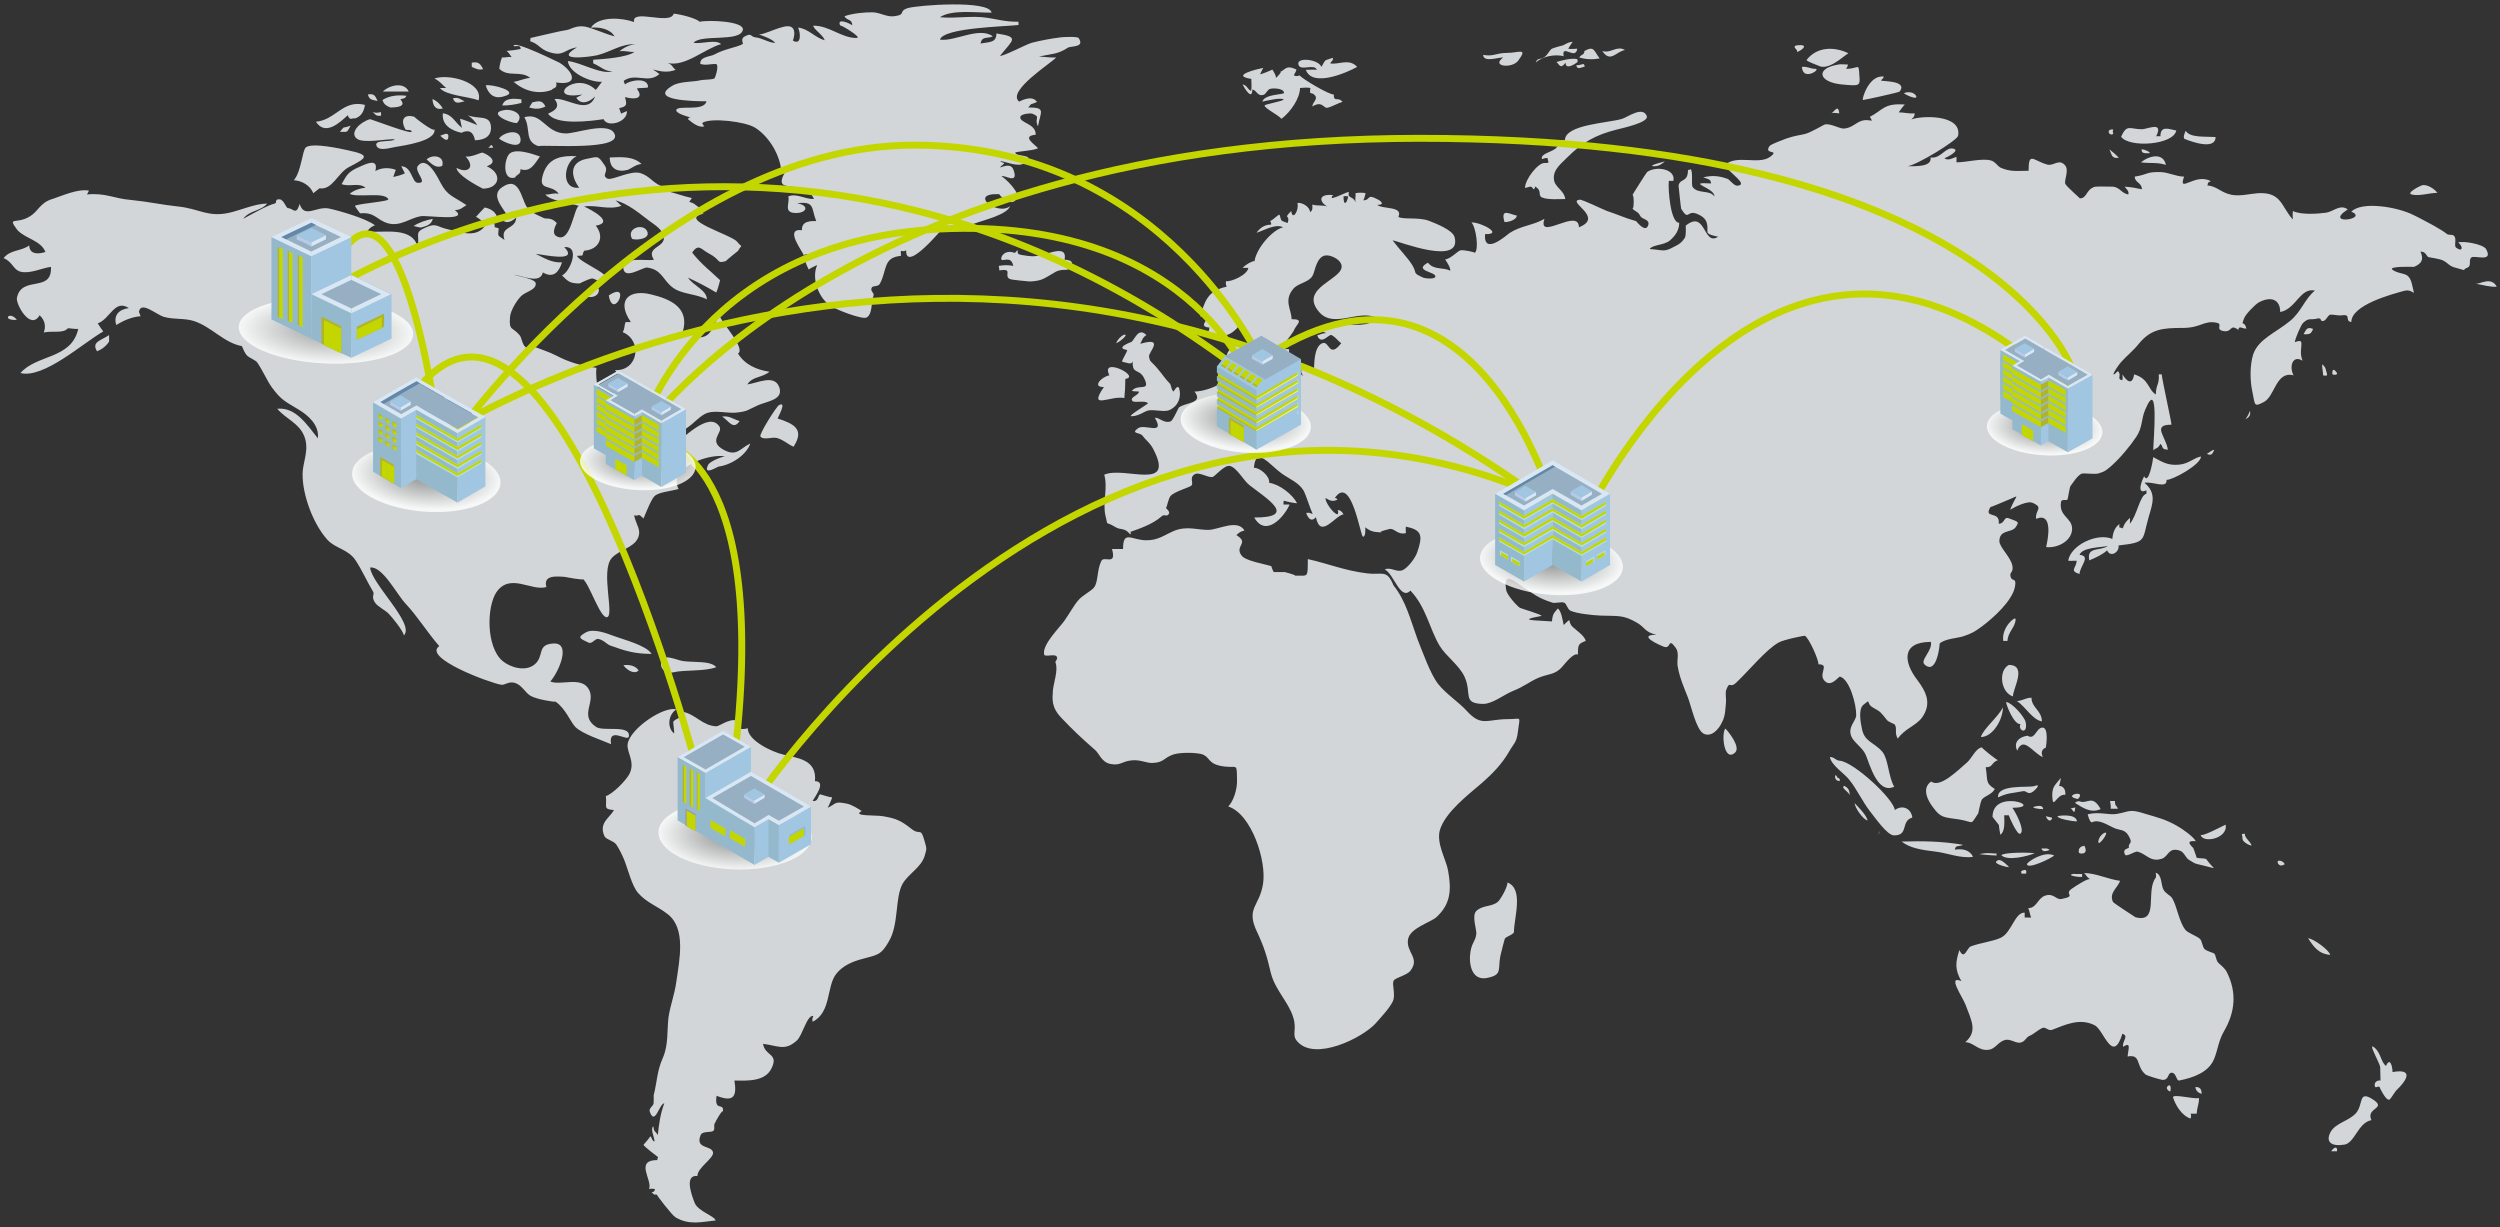<?xml version="1.0" encoding="utf-8"?>
<!-- Generator: Adobe Illustrator 22.0.1, SVG Export Plug-In . SVG Version: 6.00 Build 0)  -->
<svg version="1.1" id="Layer_1" xmlns="http://www.w3.org/2000/svg" xmlns:xlink="http://www.w3.org/1999/xlink" x="0px" y="0px"
	 width="770px" height="378px" viewBox="0 0 770 378" style="enable-background:new 0 0 770 378;" xml:space="preserve">
<rect x="0" y="0" width="770" height="378" fill="#333333" stroke="none"/>
<style type="text/css">
	.st0{fill:#D2D6D8;}
	.st1{opacity:0.8;fill:url(#SVGID_1_);}
	.st2{fill:none;stroke:#C4D600;stroke-width:2.134;stroke-miterlimit:10;}
	.st3{fill:#94B9CD;}
	.st4{fill:#A1C6E1;}
	.st5{fill:#D9E6F4;}
	.st6{fill:#96AFC3;}
	.st7{fill:#AFB42B;}
	.st8{fill:#C4D600;}
	.st9{fill:#6387A7;}
	.st10{fill:#B6CBE8;}
	.st11{opacity:0.8;fill:url(#SVGID_2_);}
	.st12{fill:none;}
	.st13{fill:#B0E1EA;}
	.st14{opacity:0.8;fill:url(#SVGID_3_);}
	.st15{fill:#9D9A9A;}
	.st16{opacity:0.8;fill:url(#SVGID_4_);}
	.st17{fill:#B1A59C;}
	.st18{fill:#E6EE9C;}
	.st19{opacity:0.8;fill:url(#SVGID_5_);}
	.st20{opacity:0.8;fill:url(#SVGID_6_);}
	.st21{fill:#DFDDDD;}
	.st22{opacity:0.8;fill:url(#SVGID_7_);}
</style>
<g>
	<g>
		<path class="st0" d="M187.5,91C194.7,86.2,188.9,99,187.5,91L187.5,91z M181.7,91.5c2,0,3-1.2,2.7-2.7
			C183.8,89.1,178.4,91.5,181.7,91.5z M193.4,52.3c1.5-0.7,2.4-1.6,4.2-1.8c-2.7-2.5-6.4-2.1-9.8-2
			C187.8,51.9,190.1,53.2,193.4,52.3z M531.4,224.4c-1.3,1.6-0.4,10.5,3,7.4C536.3,230.1,532.1,225,531.4,224.4z M669.3,338
			c0.8,2.6,2.9,5.8,5.4,6.5c0.2-0.5,0.2-1.1,0-1.5c0.6,0,1.2,0,1.9,0c0.1-2.2,0.7-2.7,0.7-4.8C675.6,338.6,669.1,336.8,669.3,338
			C669.4,338.4,669.2,337.9,669.3,338z M676.2,334.8c0,1.1,1,1.9,1.9,2.1C678.1,335.2,677.4,334.8,676.2,334.8
			C676.2,334.9,676.4,334.8,676.2,334.8z M668,334.3c-1.2,0.6-0.4,1.6,0.4,1.9C668.6,336,668.8,334,668,334.3
			C667.9,334.3,668.2,334.2,668,334.3z M721.6,352.6c3.6,0,4.5-6.8,8.8-7.6c-1.9-4,5.3-3.4,0.1-6.6c-4.2-2.5-2.5,1.8-4.9,4.5
			c-2.2,2.4-6.3,3-7.8,5.8C716.6,350.8,717,353.2,721.6,352.6C721.7,352.6,721.5,352.6,721.6,352.6z M718.8,353.7
			c-0.4,0.3-0.5,0.5-0.8,0.9c0.6,0,1.2,0,1.8,0C719.9,354,719.8,353,718.8,353.7C718.7,353.8,719,353.6,718.8,353.7z M733.1,328.7
			c0,1.1,0.1,4,0.1,4.2c0-0.3-1.8-0.1-1.8,1.2c0,1.7,1.3-0.1,1.6,0.9c-0.1-0.1,1.8,4,2.9,3.7c0.4-0.1,1.5-2.1,2.1-2.8
			c3.3-3.1,5.6-6.9-1.1-5.7c0-1.8-0.8-4.7-2-1.9c-1.4-0.9-1.6-3.7-3.2-5.3C728.6,320,733.1,327.6,733.1,328.7z M710.9,289
			c1.7,2.6,3.2,4.8,6.8,5.1C717.4,292.6,712.4,289,710.9,289z M638.8,269.1c-2.8,0.5,1.4,1.1,2.5,1c0-0.3,0-0.6,0-0.9
			C640.5,269.2,637.9,269.2,638.8,269.1z M664,270.3c-3.3,4.1,1.2,14.2-6.3,12.2c0,0-6.8-4.4-6.9-4.7c-1.3-2.8,1.4-4.3,2.2-6.5
			c-3.8-0.5-7.5-2.4-11.1-2.4c0.7,0.6,0.6,1.1,1.9,1.9c-0.7-0.4-4.5,2.1-5.5,2.8c-3,1.9,1.7,2.3-3.4,3.3c-1.7,0.3-2.4-2-5.1-1
			c-2.2,0.8-2.5,3.8-5.1,3.8c0.4,0.8,0.5,2.1,0.9,2.9c-0.7,0-1.3,0-2,0c0-0.5,0-1,0-1.5c-3-0.2-4,6.1-7.3,7.7
			c-2.5,1.2-6.5,1.6-9.3,2.7c-1.2,0.4-2,4.5-3.5,1.1c-1.2,3.7-1.5,5.9,0.6,9.6c-4.5-2,0.4,4.9,1.3,7.3c1.9,5,3.7,8.2-0.1,11.5
			c2.6,0,4.1,2.9,7.4,2.3c1.9-0.3,2.8-2.5,4.9-3c1.7-0.4,3.4,1.2,4.8,0.8c1.5-0.4,1.5-1.6,2.8-2.1c1.2-0.5,2.5-1.8,3.9-2.4
			c0.9-0.4,1.8,1,2.9,0.6c4-1.5,8.5-3.8,13.2-1.4c2.8,1.5,5.5,12.2,8.5,2.6c2.1,0.7-0.1,2.2,0.2,4c2.6-1.6,1.6,0.6,1.4,3
			c4.3-0.8,2.4,3,5.6,5.6c0.4,0.3,4.3,1.5,5.1,1.6c2.2,0.1,1.5-2.2,2.9-2.2c1.4,0,1.4,2.6,2.3,2.4c4.5-0.9,9.2-2.6,10.8-6.8
			c1.1-2.7,1.3-5.5,3-8.4c3.4-5.8,4-11.9,0.9-18.1c-0.7-1.4-1.6-1.9-2.7-3c-0.7-0.8-0.7-2.2-1.2-2.8c-0.2-0.2-2.5-0.8-3-1.4
			c-0.7-0.7-0.7-2.4-1.4-3.1c-1.1-1-3.7-1.8-4.5-2.8c-2-2.5-2.6-7.4-4.1-9.8c-0.5-0.8-1.9-1.3-2.6-2.5c-0.9-1.4-0.4-4.8-2.5-5.3
			C664.1,269.3,664.1,269.8,664,270.3z M701.6,265.9c0.6,1,1.3,0.7,2.1,0.3C703.4,265.1,701,264.5,701.6,265.9
			C701.7,266,701.6,265.8,701.6,265.9z M690.7,258.4c0,0.9,2.2,2.1,2.8,2c-0.5-1.4-2.1-2.2-2.1-3.6c-0.3,0-0.6,0-0.9,0.1
			C690.6,257.6,690.7,257.7,690.7,258.4z M677.8,257c0.3,2.9,8.5,1.4,7.7-3C685.1,254.1,677.8,258.1,677.8,257
			C677.8,257.4,677.8,256.9,677.8,257z M640.3,262.6c0,0.4,3.2,0.9,1.7-2.1C640.6,260.7,640.1,261.4,640.3,262.6z M628.8,261.3
			c0.2,1.2,1.4,0.9,2.5,0.5C630.4,261,629.9,261.5,628.8,261.3z M647.7,256.8c-0.7,0.5-1.4,1.5-1.4,2.5
			C646.3,261.1,650.6,254.9,647.7,256.8z M644.5,253.2c2-0.9,4.6,0.9,6.6,1.8c1.7,0.8,3.3,0.3,4.5,2.4c1.6,2.7-0.2,2,0.1,3.6
			c0.1,0.4-2.2,0.3-1.2,2.2c0.4,0.9,3-1.1,3.9-0.9c2.8,0.8,3.9,3.3,7.4,2.2c2.1-0.6,2-3.7,5.6-2.5c1.4,0.5,1.7,2.2,2.9,2.9
			c2.4,1.4,1.2,0.9,4.4,1.7c4.8,1.1,3.2,1.4,0.9-1.9c-0.3-0.5-2.7-0.2-3.1-0.6c0.2,0.2-1.3-3.9-1-2.9c-0.1-0.3-3-2.5,0.8-2.1
			c-0.7-1.4-4.2-3.9-5.9-4.8c-3.3-1.9-5.8-2.5-9.5-3.6c-5.2-1.7-4.9-0.7-9,0c-2.5,0.4-5.3-0.8-8.9,0.1
			C643.4,252.3,643.9,253.6,644.5,253.2C644.7,253.2,644.4,253.3,644.5,253.2z M626.8,248.4c-1.9,0.4,1.8,0.9,2.5,0.8
			C629.2,247.9,627.8,248.2,626.8,248.4z M649.9,246.7c0.1,1,0.3,1.2,0.2,2.4c0.8,0,1.5,0,2.2,0c-0.3-1.1-0.9-0.6-0.9-2.4
			C650.9,246.7,650.4,246.7,649.9,246.7C650,246.9,650.5,246.7,649.9,246.7z M640.5,246.8c-0.5-0.1-1,0.1-1.4,0.5
			c2.3,1.4,4.8,3.3,7.9,1.9C644.4,244.5,642.9,247.8,640.5,246.8z M640,246.1C643,243,634.7,245.1,640,246.1
			C640.3,245.7,639.8,246.1,640,246.1z M637.7,248.9c0.8,0.4,1.2,2.5,1.5-0.2C638.1,248.9,638,249,637.7,248.9z M633.7,251.4
			c0,0.8,4.7,1.6,6,1.6C639.5,250.5,634.1,251.2,633.7,251.4z M631.9,251.8c-0.6-0.1-1.2-0.3-1.8-0.4
			C631.2,254,632.4,252,631.9,251.8C631.6,251.6,632.1,251.9,631.9,251.8z M634.7,239.6c-1.6,2.2-2.7,2.5-2.6,5.7
			c0.2,4.4,1.3-0.9,4-0.5c0.2-1.5-0.6-2.8-1.9-2.7C634.4,241.2,634.7,240.5,634.7,239.6C634.5,239.9,634.7,239.8,634.7,239.6z
			 M613.7,251.6c0,0,2.3,2.9,2,2.6c-0.1-0.1,0.3,2.6,0.4,2.9c1.6-1.1,1.2-4.3,1.2-6c0.5,0,0.9,0,1.4,0c0.2,0.7,2.6,6.1,3.5,5.7
			c1.7-0.8-1.4-6.7-2.4-8C630.2,248.7,613.7,242.7,613.7,251.6z M626.6,242.1c-1.7,0.6-11.6-0.7-11.2,3.5c3.2-1.5,4.1-1.2,7.6-1.9
			c1.1-0.3,1.4,1,2.7,0.4C626.5,243.8,629.1,241.1,626.6,242.1C626.5,242.1,627.1,241.9,626.6,242.1z M624.3,266.1
			c0,1.9,7.6-1.8,8.4-2.6C629.7,262,624.8,265.2,624.3,266.1z M623.4,268c-0.9,0.1-1.1,0.5-0.7,1.1c0.4,0,0.9,0,1.3,0
			C624.2,268.6,624.2,267.7,623.4,268C623.1,268.1,623.6,267.9,623.4,268z M616.4,263.4c1.9,1.9,8.1,0.3,10.3-0.6
			C624.8,262.5,617.2,262.5,616.4,263.4z M615.6,264.9c-2.8,0.9,2.3,2.2,3.2,2.2C618.4,266.6,616.5,264.7,615.6,264.9
			C615.2,265,615.7,264.8,615.6,264.9z M610,263c-1.6,0.1,4,0.5,5.2,0.5c-0.3,0.1-0.4-0.1-0.2-0.6C613,262.8,611.7,262.6,610,263
			C609.7,263,610.3,262.9,610,263z M585.7,259.2c2.5,2,6.2,2.6,10.5,3.1c3.5,0.4,7.8,2.2,11.5,1.6c-1-2.1-3.2-2.6-5.6-2.2
			c0.2-1.6,1.3-0.8,2.5-1.5C598.2,259.1,592.3,259,585.7,259.2z M578.9,255.9C578.4,257,578.7,257.5,578.9,255.9
			C578.8,256.1,578.9,255.9,578.9,255.9z M594.8,240.7c-3,2.1-1.1,5.8,0.6,8c2.4,3.3,3.4,3,8.1,3.7c4.7,0.8,3.2,2,5.8-1.9
			c0.1-0.2,0.6-3.3,1.1-4.2c0.7-1.1,3.2-1.6,4-3.3c-3-1.9-2.1-2.4-2.8-6.7c2.3,0.1,1.6-1.4,3.8-2.2c0.2,0.5-5.4-3.9-4.9-3.9
			c-1.8,0.1-3.1,3.1-4.4,4.4C602.9,237.4,597.5,242.8,594.8,240.7z M571.2,247.3c0.1,1.5,2.6,5.1,4,5.4
			C574.9,250.8,571.2,247.5,571.2,247.3C571.2,247.7,571.2,247.1,571.2,247.3z M567.6,242.4c0.6,1.1,1.6,1.4,2.1,2.5
			c0-1.4-0.4-2.3-1.8-2.9C567.5,243,567.9,242.5,567.6,242.4z M565.9,239.5c0-0.3-0.7-1.3-0.7-0.3c0,0.9,0.6,1.3,1.3,1.4
			C566.9,240.1,566.6,239.7,565.9,239.5z M566.7,234.3c-1.3,0-1.9-1.3-3.1-1.1c0.5,2.6,4.7,5.2,6,7c2.2,2.7,4,6.6,6.3,9.6
			c1.6,2,5.3,7.4,7.4,7.5c4.7,0.1,2-4.4,5.7-5.5c-0.4-2.9-3.1-4-5.4-2.3C583.3,246.1,571.1,234.8,566.7,234.3
			C566.5,234.3,567.2,234.4,566.7,234.3z M624.5,226.6c-2.4,0.3-4.5,1.9-3.2,4.6c1.9-4.7,4.8,0.7,7.9,2c-1.1-2.4,0.9-2.9,0.9-2.9
			c0.1-0.4,1-6.2-1-6.2C627.1,224.1,626.8,228.1,624.5,226.6C624.2,226.7,624.7,226.7,624.5,226.6z M617.9,216.2
			c-0.1,0.8,2.5,7.2,4.4,6.8c-0.9,2.1,2.4,3.5,1.6-0.6C623.5,220.7,619.8,216.5,617.9,216.2C617.9,216.5,618.1,216.3,617.9,216.2z
			 M621.2,215.9c2.8,1.9,4.7,5.7,7.7,6.3c0-3.4-3.2-4.2-3.2-7.3C623.8,214.9,622.9,215.9,621.2,215.9
			C621.5,216.1,621.5,215.9,621.2,215.9z M616.9,217.9c-1.7,3.2-5.9,6.4-6.8,9.1C613.8,227,616.9,221.6,616.9,217.9
			C616.9,218.1,616.9,218.3,616.9,217.9z M618.7,204.8c-3.3,1.8-2.5,8.5,1.3,9.7C619.8,212.4,624.6,204.8,618.7,204.8z M620.8,190.7
			c0-1.1-4.4,2.5-3.8,6.7c0.4,0,0.9,0,1.3,0C618.4,194.6,620.8,193.2,620.8,190.7z M677.9,140.6c-2.2,0.4-3.7,2.2-6.6,2.5
			c-3.2,0.3-4.7-0.4-8.1-2.3c-0.1,1-1.4,8.7-2.8,5.9c-0.6,1-2.6,5.9,0.7,4.3c0,0.4,0,0.8,0,1.1c-2,0.3-2.9,6.7-5.1,9.2
			c0-0.7,0.1-1.1,0-1.8c-1.3,1.3-1.7,1.7-2.2,3.3c-0.5-0.7-1.3,0.5-1-1.4c-1.4,1-2,2.5-2.2,4.6c-4.5-2-12.8,1.8-13.6,6.7
			c0.9,0.1,2,0,2.6,0c0,2.2-2.4,3.1,0.9,4.1c0-2.3,3.7-5.6,0-5.9c0.8-2.3,6.4-2.3,8.7-2.7c-2.5,1.6-6.6,0.1-5.7,4.4
			c2.1-0.9,4.1-1.8,5.5-3.1c1,2.4,3.9,0.5,3.5-1.5c8.8-1,7.2-1.4,9.3-8.8c1.2-4.1,2.5-7.3-1.3-10.5c2.6-0.5,7,2,6.8-0.9
			C669.1,147.9,677.9,143.1,677.9,140.6C677.7,140.6,677.9,140.7,677.9,140.6z M682,138.5c-0.9,0.2-1.4,0.8-2.3,1.3
			C681.2,140.5,681.5,139.7,682,138.5C681.9,138.5,681.9,138.9,682,138.5z M693,126.5c-0.3,0.9-0.8,1.8-1.4,2.6
			C693.5,128.3,693,126.9,693,126.5z M719.7,114.7c-0.2,0-0.6-1.1-1.2-0.7c-0.1,0.4-0.2,0.8-0.1,1.3
			C718.8,115.5,720.2,115.6,719.7,114.7z M716.7,115.1c-0.4-1.3-0.3-2-1.5-2.9c0,1.2,0.3,2.2,0.3,3.4
			C716.4,115.8,716.9,115.8,716.7,115.1C716.7,114.9,716.8,115.2,716.7,115.1z M710.9,102.9c0.8,0,1.4-1,1.5-1.6
			c-2-0.8-2.1,0.4-2.9,1.6C709.9,103,710.4,103,710.9,102.9z M762.6,87.4c1.9,0.3,4.5,1.1,6.4,0.9C767.3,85.1,763.9,87.5,762.6,87.4
			C762.9,87.4,762.4,87.3,762.6,87.4z M742.8,59.9c2.4,0.6,5.4-0.5,7.9-0.5c-0.7-1-2.7-2.5-4.4-2.4C745.7,57,740.9,59.5,742.8,59.9
			C742.9,60,742.6,59.9,742.8,59.9z M672.9,42.8c2.2,0.9,9.5,3.5,9.5-0.6c-3.1-0.2-7.9,0.3-9.2-1.9C673,40.6,672.2,42.5,672.9,42.8
			C673,42.9,672.7,42.7,672.9,42.8z M659.4,50c2.7,0.4,5.1-0.1,7.7,0.8C666.3,46.9,662,47.9,659.4,50z M661.7,47.2
			c1.5,0-1.3-1.3-2.1-1.2C659.6,47.3,660.5,47.2,661.7,47.2z M653.3,42.1c2.4,3.5,16.1,2.6,17-1.9c-2.2-0.4-4.9-1.7-4.9,1.8
			c-0.5-0.1-0.9-0.1-1.3,0c2.4-4.9-2.8-2.1-4.5-2.2C656,39.8,655.1,38.1,653.3,42.1z M650.9,41.2c-0.2-0.4-0.2-0.9,0-1.3
			C648.4,39.6,649.7,42.2,650.9,41.2C650.9,41.1,650.7,41.4,650.9,41.2z M649.7,46c0.8,1.8,0.7,2.9,2.9,2.6
			C652,47.9,650.5,46.6,649.7,46z M590.2,29.6c-0.6-1.2-2.5-1.5-3.8-0.9C586.7,29.1,590.7,31,590.2,29.6
			C590.1,29.4,590.2,29.8,590.2,29.6z M564.1,34.9c0.8-0.3,1.6,0,2.4,0C566.2,32,565,34.3,564.1,34.9z M573.8,30.8
			c0.4,0,11-2.3,11.3-2.6c2.6-3.4-5.2-3.1-5.8-3.4c0.5-0.6,0.8-0.6,0.9-1.2C575.6,22.9,573.3,30.8,573.8,30.8z M566.7,19.8
			c-7.8,1.1-6.7,5.5,0.5,6.2c5.4,0.5,5.8,0.6,5.5-2.6c-0.3-4.4,0-2.2-4.1-2.2c0.4-0.7,0.4-0.6,0.6-1.3
			C568.3,19.8,567.5,19.8,566.7,19.8z M560,20.2c3.1,1.7,7.5-2.7,9.3-3.8c-4.1-2-9.6-2.2-12.9,2.1C556.6,18.9,559.2,19.9,560,20.2
			C560.1,20.3,559.9,20.1,560,20.2z M559.1,21.2c-1.5,0-2.5-0.8-4.1-0.6C555.2,25.2,561.1,21.2,559.1,21.2z M554.5,13.9
			c-3.4,0-0.8,1.4-1,1.8C552.8,16.8,557.8,13.9,554.5,13.9z M467.2,66.4c-2-0.3-5.2-2.6-3.8,2C464.7,68.4,467,67.8,467.2,66.4
			C467.1,66.4,467.2,66.5,467.2,66.4z M475.8,50.2c-2-0.2-6.1,5-6.1,7.7c1.2-0.2,1.9-1,2.6,0.4c0.4-0.2,0.6-0.5,0.4-0.9
			c2.5,1.3,0.8,2.7,2.2,3.4c1.8,0.8,5.3,0.5,7.2,0.5c-0.3-2.7-3.3-3.6-3.5-6.1c-0.3-3.1,2.4-4.9,4.2-6.8c4.5-4.5,8.7-6.9,15.2-8.5
			c1.9-0.5,10-2.2,9.2-4.2c-1.3-3.1-5.9,0.4-7.6,0.9c-4.1,1.3-17.6,1.7-17.6,6.6c-0.9-0.1-1.6-0.1-2.5,0c2.1,3.6-5.3,3.4-4.6,5.8
			c0.8-0.2,1-0.4,1.8-0.3C476.6,49.7,477.7,50.3,475.8,50.2C475.5,50.2,476.2,50.2,475.8,50.2z M509.5,51.2c1.8,0,2.7-1.1,3.2-1.4
			C513.7,49.4,506.7,51.2,509.5,51.2z M493.5,15.7c2.5,3.8,4.2,0.2,7-0.3C498,13.9,496,16.6,493.5,15.7z M488,15.7
			c0,1.3-0.9,0.9-1.6,2c2,0.6,4,0.7,6.3,0.3C490.9,15.7,491.1,14,488,15.7z M487.3,19.8c-0.6,0.2-1.2,0.3-1.8,0.3
			c0.3,1.5,1.3,0.7,2.6,0.4C487.9,19.9,488,19.6,487.3,19.8C487.1,19.8,487.4,19.7,487.3,19.8z M479.4,19.1c1,0.9,1.2,2.3,2.8,0.2
			c0,2.5,3.2,0.2,3.7-0.2c0-0.3,0-0.6-0.1-0.9C483.8,17.8,480.7,18.7,479.4,19.1z M473,19.3c1.9-1.9,5.8-2.7,8.6-2
			c-0.7-4,3.7,1.4,4.2-2.3c-1,0-1.8,0.2-2.8,0c0.4-0.6,1.1-1.8,1.4-2.1c-1.5,0-2.5,1-3.4,1.2c0.5-0.2-2.7,0.7-3,0.9
			c-0.8,0.5-1.1,1.6-2.2,2.5C474.3,18.5,473.5,17.7,473,19.3z M464.1,16.3c-3.3,0-4.1,1.2-7.3,0.6c0.2,2.4,4.3,0.8,6.2,0.8
			c-3.9,2.8,2.7,3.5,4.6,1C470.7,14.5,467.8,16.3,464.1,16.3z M400,20.1c0.7,1.8,4.8-0.6,5.6,1.4c-1.1-0.1-2.2,0-3.4,0
			c2,5.7,13.2,0.6,15.8-0.9c-2.5-2.8-6-0.5-8.3-1.1c0.4-0.8,1-0.7,0.8-1.7c-2.6,1-2,0.1-3.5,2.8C406,18.1,398.8,17.5,400,20.1
			C400.1,20.3,399.9,19.9,400,20.1z M395.5,28.6c0,0.6-6,0.3-6.7,2.7c1.4-0.3,6-1.4,6.6-0.6c-0.9,0.6-5.8,1.4-5.9,1.8
			c-0.1,0.8,4.2,2.9,5.2,4.1c2.9-2.2,5.7-6.4,5.7-9.5c0.9-0.1,2.4-0.2,3.2,0c-0.4,2.7,0.3,0.8,1.5,2.4c0.8,1.1-0.9,2.1-0.9,3.3
			c3.1-1.9,3.4,0.6,4.6,0.4c1.2-0.2,3.4-1.5,4.7-1.8c-1.4-1.8-2.7,0.3-2.7-2.3c-1.3,0.2-10.2-5.1-10.5-5.9c-0.4,0.2-1.1,0.4-1.8,0
			c0.3-0.7,0.7-1.1,0.8-1.8c-3.4-1.6-3.5,0.3-5,0.7c0.8-0.2-1.2,1.9-1.4,2c0.5-0.2-0.9-2.7-1.1-2.7c0.3,0.1-3.7,1.6-3.7,1.5
			c0.4-0.7,0.6-1.4,1-2c-2,0.4-10.3,2.4-3.7,3.4c0,0.8,0.2,3-0.1,3.7c-1.2-0.6-1.1-1.7-2.6-2c0.6,1.2,3,5.1,3,1.6
			c1.4,0.1,1.5,2.2,3.5,1.6c0.8-0.3,1.2-1.7,2-1.8C391.2,27.2,395.3,26.9,395.5,28.6C395.5,28.7,395.4,28.2,395.5,28.6z M672.3,101
			c5.6,0,6.5-2.4,10.4-1.6c2.1,0.4-0.4,1.9,1.8,2.5c3.2,0.8,2.1-2.4,4.9-0.3c0.2-1.5,1.2-0.3,2.5-0.4c-0.7-2.8-1.8-0.3-0.7-3.2
			c0.5-1.3,3.4-4.2,4.4-4.8c3.6-2,6.7-1.2,6.7,2.9c4.9-0.9,6.1-7.6,10.7-6.6c-3.1,2.5-4.2,6.5-7.6,9.3c-4.3,3.6-9.8,5.6-11.4,10.3
			c-1.1,3.4-1,8.2-0.3,11.4c0.9,4.3,0.4,5,3.6,3.3c3.4-1.8,3.7-9.6,9.1-8.2c-1.4-2.7-0.3-6.4,2.8-4.5c-1-2.2-0.2-4.3-0.4-5.7
			c-0.2-0.7-1.5-0.2-2,0c0.1-1.1,1.9-5.4,2.6-6c1.9-1.7,2.1-0.7,4.4-1.3c1.3-0.3,0.8,0.9,1.6,0.8c1.2-0.1,1.5-2,2.5-2
			c1.2,0,2.3,0.4,3.6,0.2c2.8-0.3,0.5,1.7,2.7,2.1c0-5.3,12.6-8.6,16.2-9.6c3.2-0.9,3.6,2.9,2.5-2c-1-4.3-3.2-2.6-6-4.5
			c-1.6-1.2,6.6-0.9,6.6-0.9c2.4-1,3.1-2.3,2-4.7c1.7-0.1,1.9,1.6,2.5,1.7c0.3,0,3.8,0.7,4.2,0.9c2.3,1.1,1.7,1.8,4.6,2.5
			c4,1,0.9,0.7,3-0.1c1.7-0.6,0.3-2.3,1.4-3.2c0.9-0.8,6.9,1.7,4.5-2.6c-0.9-1.5-7.1-2.6-8.6-2c1.4,0.9,1.7,3.2-0.6,1.6
			c-0.8-0.6,0.3-2.8-0.7-3.7c-0.6-0.5-1.6-0.1-2.1-0.5c-0.8-0.7-3.2-2.1-4.1-2.6c-2.3-1.2-3.8-2.1-6.3-3.3c-5-2.5-15.9-4.3-19.1-1
			c5.6,2.3-8.8,4.3-1.1-0.7c-2.3-1.7-4.3,0.6-6.6,1c-2.8,0.4-7.8,0.7-10.3-0.5c-0.1,0.8-0.1,1.7,0,2.6c-3.6-3.9-3.4-8.5-10.7-8.1
			c-2.7,0.2-5.4,1-8.2,0.5c-3.6-0.8-4.3-2.6-7.5-2.9c0.7-0.8-0.5-0.5,1.1-1.3c-4.8-2.7-10.2,4.1-8.2-1.4c-2.4,0-4.7-1.3-7.2-1.4
			c-4.7-0.1-3.6,0.7-8,1.4c0,1.9,2.2,1.8,2.2,3.9c-1.8-0.4-3.5-0.7-5.3-0.8c0.4,0.6,1.5,1.4,1.1,2.4c-2.1-0.4-2.5-2.1-4.6-2.4
			c0.1,0-5.3-0.1-5.6,0c-2.9,0.8-2.4,3.6-4.7,3.6c0.1,0-4.2-3.7-4.5-4.5c-0.4-1,1.2-4.1,0-5.6c-1.9-2.3-3.5,0.2-5.5-0.3
			c-4.4-1.2-5.8-4.2-5.8,1.9c-3.5,0-5.4,0.4-8.5-0.9c-1.1-0.5-1.8-2-3.2-2.3c-2.7-0.7-7.5,0.6-10.5,0.6c0-0.6,0-1.1,0-1.7
			c-1,0.3-2.7,1.4-3.7,0.4c0.3,0,5-2.3,2.8-2.9c-2.5-0.7-3.9,3.2-7.1,2.7c0.5,2.9-4.4,2.7-7.1,2.7c2.8-0.3,15.3-7.9,15.6-9.4
			c1.2-6.7-11.5-6.2-14.4-5c0.6-0.7,1-0.8,1-1.9c-1.7,0.2-3.3-0.3-4.9-0.3c0.3-0.5,1.6-2.2,1.9-2.4c-6.5-0.5-6.7,1.7-10.8,3.8
			c0.5,0.7,0.4,0.5,0.6,1.2c-4.4-1-4.8,2-8.5,2.4c-1.4,0.1-3.8-1.5-5.8-1.3c-0.4,0-4.5,2.6-6.4,3c-1.9,0.4-3.4,0.6-5.7,1.4
			c-0.7,0.3-4.7,1.7-5.1,2.3c-1.9,2.8,3.4,0.9,0.2,3.3c-3.6,2.6-10.3-0.8-13.9,2.5c1,2.3,7.5,6.1,3.8,6.4c-1,0.1-2.4-1.9-3-2.1
			c-2.8-1-4.7-1.1-7.5-0.5c1,0.5,2.4,0.4,2.4,1.9c-8.3-0.5,1.4,1.4,1,4c-1.4-2.1-4.9-0.7-6.6-2.8c-0.6-0.7,0.1-4.3-0.6-5.6
			c-0.3,0.2-0.6,0.3-0.9,0.2c0,4.1-2.5,2.5-2.9,4.9c0,0,0.7,6.9,0.8,7.1c2.4,3.9,1.7,0.4,4.7,1.5c3.6,1.4,3.4,3.3,3.4,5.7
			c0,0.8,2.8,1.3,3.3,1.4c-4.7,3.1-3.7-8.5-10-3.4c0,0,0.2,3.1-0.3,3.8c-0.9,1.4-1.8,2-3.1,2.6c-3.4,1.9-3.3,1.1-7.7,0.8
			c0.9-1.4,4.5-1.1,6.3-2.7c1.6-1.4,2.8-3.1,2.8-5.4c-2.6,0.2-3.5-10-3.2-12.9c0.5,0,1,0,1.4,0c0.8-3.7-5.4-4.7-8.1-2.7
			c-0.3,0.3-4.6,7.1-4.7,7.4c0.7-2,0.8,4.9,0.1,3.6c0.6,1.2,1.7,0.9,2.5,2.5c0.5,1.1,2.9,1,2.5,2.7c-0.8,2.9-3.7-1.1-3.8-1.1
			c-3.3-0.9-5.8-2.1-8.9-3.1c-1.6-0.6-7.6-3.6-8.5-3.5c-4.1,0.6,7.8,5.4-0.2,8.5c0-6.2-13,4.5-10.6-2.6c-3.4,2-7.3,2.1-10.8,4.4
			c-0.6,0.4-8.1,7.2-7.5,0.3c5.7,0.2-0.9-3.6-4.2-3.6c1.4,1.4,2.4,8.5,1,9.4c0.3-0.2-3.3-1-4.4-0.8c-0.8,0.2-3.1,2.7-4.7,2.8
			c0.4,0.6,1.7,2.5,1.6,3.5c-2.3-1.2-5-0.1-6.9-2.5c-4.6,2.5,2.3,2.8,2.3,4.2c0,1.1-3.5,0.6-3.8,0.4c-3.5-1.6-1.7-1.2-3.3-3.8
			c-1.3-2.2-4.1-5-6.1-7.7c1.9,0.3,21.5,8.1,19.1-1c-0.6-2.2-5.9-4.2-7.9-5c-3.2-1.2-8-0.3-9.4-1.2c1.6-3.4-5-2.3-6.5-3.7
			c2.5,0,1.2-1.2-0.1-1.8c-3.2-1.7-1.9,0.4-4.2,0.4c0.3-0.5,0.6-1.7,0.7-2.2c-0.7-0.2-2.4-0.2-3.1,0c0.1,1.1-0.2,1.7,0,2.8
			c-0.6-1.4-1.1-1.1-2.2-2.1c-0.4,2.5-1.5,3.5-1.5,0.3c0.4-0.2,1.2,0,1.6,0c0-0.5,0-1,0-1.4c-0.9,0.1-7,3.4-4.8,1
			c-4.7-0.5-4.3,2.1-1.8,3.5c-1.4-0.5-3.1-0.1-4.6-0.6c0,1.3,0.2,1.6-0.7,2.4c0-1.6-2.3-3.1-3.9-2.9c0.6,2.2-1.5,5.7-1.9,2.5
			c-2.7,2.7-0.2,0.8-1.1,3.7c-2.3-0.9-1.8-0.3-2.5-2.6c-0.9,0.3-1.5,1.3-2.9,2c0.4,0.7,0.3,0.4,0.3,1.1c-2.1,0-3.4,1-4.5,2.5
			c2.3-0.7,5.8-2.9,8.2-1.7c-3.3,0.8-8.2,6.4-8.8,10.4c-1.1,0.1-2.8,1.2-3.7,2.1c0.6,0,1.2,0,1.8,0c-0.3,2.2-5.4,4.4-6.9,4.1
			c0,0.9-0.2,0.5,0.2,1.7c-6.1,1.3-6.8,4.8-8.1,9.2c5-0.2-1.8,3,2.8,3.4c-0.1,1.3-0.7,1.4-0.6,2.6c4.9,0,6.8,0.6,10.1-3.6
			c2.2,0.4,3.8,8.1,5.7,10.3c0.5,0.6-1.2,1.7,0.2,2.2c3.2,1.3,1.8-1.1,3.2-1.6c2.4-0.8,3.7-1.7,5.8-2.2c0.2-0.4,0.2-0.8,0-1.1
			c-1.2,0.1-1.5,0.1-2.2-0.4c0.7-1.1,3.6-4.7,3.8-5.3c0.7-1.9,3.5-3.5-0.7-3.5c0-3-2.5-5.7,0.5-9.3c1.5-1.8,4.4-1.9,5.8-3.8
			c0.9-1.2,1-4.8,3.2-6.2c1.7-1.1,5.6,0.7,5.9,2.8c0.7,4.3-13.4,6.8-6.9,14.3c4.5,5.3,12.5-1.1,17.8,1.9c-3,3-7.2,1.7-10.7,2.1
			c-1.3,0.2-6.2,1.8-6.3,1.9c0.5,0.2,0.9,0.4,1.4,0.6c-1.1,0-1.8,0.4-2.8,0.7c1.2,3.2,3.6-0.5,4.4-0.1c1.5,0.8,1.7,1.6,3,2.5
			c-3.8,4.9-3.6-0.8-5.8,0c-2.7,1-2.5,6.8-2.6,8.3c-2.3,0-5.3-1.3-3.3,1.9c-3.5-3.5-5.4,0.3-9.2,0.6c-1.3,0.1-6.8-3.1-7.2,0.4
			c-1.4-0.1-2.9-0.6-3.7-1.2c0.4-3.9,5.9,1.6,5.4-5.3c-0.8,0.4-3.5,1.3-4,1.1c0-0.6,0.4-1.8,0.7-2.4c-0.4,0.2-0.9,0.2-1.3,0
			c0.5-3.6-0.4-4.3-3.3-1.4c-2,2-0.5,4.2-0.6,6.1c-0.2,5,1.3,2.3-2.6,4.5c-2,1.2-5.4,2.3-7.7,2.3c2.9,3.7-2.7,3.3-4.8,4.9
			c-0.2,0.2-1.9,4.2-2.6,4.3c-2.1,0.7-3.4-1.3-4.8-1.1c3.3,5.6-3.2,1.7-5.2,3.2c-2.4,1.8,0.6,1.2,1.4,2.3c1.1,1.5,2.4,2.2,3.5,4.5
			c6.4,12.7-9.1,4.8-15.3,7.5c1.2,4.1-0.6,8.8,0.4,12.7c0.9,3.5-0.3,1.4,2.8,3.3c2,1.3,3,0.1,4.8,2.4c0.4-0.5,0.3-0.7-0.2-0.7
			c3.2-1.1,7.2-2.5,9.8-4.8c1-1,1.5,0.3,2.3-0.8c0.5-0.7-0.9-1.8-0.9-1.8c0.4-0.5,0.7-2.8,1.4-3.7c1-1.3,5.6-2.6,6.4-3.2
			c0.9-0.8-0.7-2.4,1-3.5c1.4-0.9,4,1.1,5.6,0.8c0.6-0.1,3.6-3.7,5.2-3.4c2.2,0.4,4.3,4.5,6.1,5.9c5.4,4.2,15,10,1.5,10
			c3.6,6.3,9.3-0.3,10.9-4c-0.7,0-1.3,0-1.9,0c0-0.4,0-0.8,0.1-1.2c0.9,0.3,3.3,0.8,4.1,0.8c-1.4-2.7-5.3-5.8-8.6-6.3
			c0.3-2.1-3.1-4.8-4.7-4.6c0.5-7,5-0.8,8.5,1.7c2.4,1.7,5.4,2.9,6.8,5.3c0.8,1.5,2,5.5,2.8,7.2c-0.9-0.3-1.2-0.5-2-0.3
			c0.7,1.9,1.7,2.8,3,1.3c1.4,6.9,5.9-0.5,8.5-0.9c-0.4-0.7-0.9-1.3-1.8-1.3c0.2,0.4,0.2,0.9,0,1.3c-1.3,0-4.1-4.1-3.7-5
			c1.3,0.8,2.1,1.2,3.6,0.5c-0.1-0.4-0.4-0.5-0.8-0.5c5.1-7.5,7.9,11.9,8.7,11.9c0.9,0,0.7-2.5,0.7-2.9c2,1.7,3.5,1.4,5.1,1.6
			c-1.6-0.2,2.6-1.1,2.5-1.1c1.6-0.1,2.3,1.9,4.9,1.3c0-0.7-0.1-1.3,0-2c4.9,1,5.3,2.7,3.5,7.9c-0.6,1.8-2.9,4.8-4.5,5.5
			c-1.9,0.8-3.7-1.1-5.5-0.2c2.8,1.3,4.8,9.7,7.9,6.5c4.8,5,5.9,11.8,9,17c2,3.3,6,5.9,7.7,9.6c2.3,5.1-0.8,8.2,5.7,8.3
			c2.9,0,6.3-2.8,9.2-4c3.3-1.3,4.9-2.7,7.5-3.9c3.4-1.5,5.4-0.9,7.7-3.6c1.1-1.2,3.4-4.3,4.8-3.7c0-3.1,0.1-3.3,2.4-4.2
			c-0.3-1.5-2.8-3.2-3.9-4.2c-2-1.7,0-3.5-2.9-0.7c-0.3-1.4-0.7-4.3-1.8-5.1c-1.2,1.5-1.6,1.6-1.8,4c-4.5-0.4-11.5-0.2-3.2-1.7
			c-0.1-0.5-6.4-2.3-6.7-2.5c-1-0.7-4-4-4.2-5.5c-0.9-5.2,1.6-3.5,4.7-1.3c3.8,2.6,5.1,3.8,9.5,5.2c0.8,0.3,2.5-0.3,3.6,0
			c0.8,0.2,1,2,2,2.5c2,0.9,6.9,1.4,9.3,1.5c5.4,0.2,6.9-0.3,11.2,2.2c2.3,1.3,2.5,3,6,3.7c-6.2,0,0.9,3.2,2.3,3.7
			c2.3,0.8,1.1-3.1,3.6,0.3c1.2,1.6,0.3,3.8,0.6,5.6c0.6,3.6,1.9,6.5,3.2,9.8c0.9,2.3,2.5,9.7,4.7,11c2.3,1.3,4.7-1,5.9-3.7
			c0.9-1.8,0.9-3.9,1.1-5.9c0.1-1.1-0.3-3,0.1-3.9c1.2-3,0.9-0.1,3.1-2.2c4.2-4,9.1-10.1,13-12.3c1.5-0.9,8.1-2.2,8.1-2.1
			c1.3,0.8,4.2,7.3,4.2,8.8c3.8,0-0.6,3.2,2.2,5.4c1.9,1.5,4-1.7,4.4-1.6c3,0.8,5.1,8.7,5,11.9c0,1.7-2.7,3.6-1.5,6.5
			c0.7,1.8,3.4,3.4,4.4,5.6c1.2,2.7,3.6,12.4,8.8,9.9c-1.8-3.1-1.8-8.5-3.6-10.7c-2.6-3.1-5.7-3-6.4-7.5c-0.2-1-1.2-5.6,0.5-7
			c2.7-2.2,0.5-0.5,3.1,0.9c2.3,1.3,2.1,1.2,4.2,3.8c0.5,0.6,2.2,1.1,2.4,1.4c0.8,1.3-0.2,2.4,0.9,4.3c2.2-3.1,5.6-4,7.4-6.4
			c3.3-4.5,1.2-8.2-1.4-11.7c-4.1-5.3-5.1-11.7,4.2-11.7c0.6,2.7-3.5,5.7-1.9,7c3.8,3.4,4.7-6.5,4.6-6.5c1.7-1.5,5.3-1.6,7.2-2.2
			c2.8-0.9,3.7-1.5,6-3.2c3.2-2.4,9.2-7.7,10-12.1c0.6-3.2-1.1-1.2-1.4-3.4c-0.2-1.2,1-0.9,0.6-3.1c-0.5-2.6-4.1-5.8-4-7.6
			c0.1-3.6,3.7-2.4,5-4.2c1.1-1.7,1.1-1.6-2.2-2.8c-1.5-0.5-1.1,1.7-3,1.7c0.5-4.2-4.9-1.3-2.5-5.2c-0.2,0.3,4.3-1.7,4.6-1.8
			c4.9-1.9,3.5-2.5,1.4,2.7c1.4-0.8,5.3-2.9,7-2.1c3.4,1.5,0.7,2.1,1,4.9c5.3-2.2,3.7,6.2,3.1,8.7c3.8,0.4,8.1-2.1,8-5.8
			c-0.1-3.3-4.2-3.7-3.4-8.2c0.2-0.9,1.9-0.2,2-0.7c0.1-0.1,0.6-3.6,0.9-4.1c0.8-1,2-3.1,3.4-3.8c0.8-0.3,3.8,0.3,5.3-0.1
			c2-0.6,2.5-1.1,4.1-2.5c2.5-2.2,5.8-6.2,7.5-8.8c2-3,1.4-5.4,2.8-8.5c4.3-10.2,2.4,9.9,2.4,12.7c0.8-0.8,1.4-0.4,2.2-2
			c1,0.9,0.1,1.7,2.3,1.8c-0.6-4.1-5-7.7,1.1-7.7c0.2,0-2.9-13.9-3-15.5c-0.3,0-0.6,0-0.9,0c0.2,3.3-0.9,3.1-0.9,6.2
			c-2.5-1.5-2-4.8-6.7-6.2c-0.5,3.4-2.2,2.3-3.6,0c0.1,0.7,0.1,1.1,0,1.8c-2-0.3,0-1.5-1.4-2.8c-3.1,3.1-0.1-1.6,1.1-2.9
			c1.8-2,3.6-3.3,5.5-5.7C662.6,101.3,666.2,101,672.3,101z M346.2,103.1c-1,0.4-2.1,1.6-2.4,2.6
			C344.8,105.4,347.9,102.8,346.2,103.1C345.8,103.2,346.3,103.1,346.2,103.1z M348.5,128.2c2.3,0,4-1.6,5.3-1.8
			c2-0.3,4.8,0.6,6.4-0.1c2.8-1.3,3.7-4.1,3-6.6c-0.5-1.6-1.7,1-1.8,0.9c-0.8-0.8-0.6-2.1-1.2-2.6c-1-0.9-2.4-3-3.7-4.5
			c-2-2.4-2.3-1.8-2.6-3.7c-0.2-1.3,5-6.2-2.7-3.9c0.6-1.1,0.7-2,1.9-2.7c-2.5-2.5-3.6,1.4-4.6,2.1c-0.2,0.1-5.3,1.9-1.3,2.5
			c-0.3,1.2-1.6,2.9-1.6,3.6c1.3,0.2,3,1.2,3.3-0.2c-0.3,4.4,2,2,3.6,5.5c1.9,4.1-2,1.3-3.9,3.7c0.8,0.2,1.4,0.1,2.2,0.2
			c0,1.2-3,1.7-2,2.9c0.6,0.7,3.8-0.3,4.8,0.7C353.4,124.6,347.1,128.2,348.5,128.2z M346.6,116.7c5-0.7-7.9-7.1-4.9-1.1
			c-2.4,0.4-5.5,3.7-1.7,3.6c-5,7.3,2,2.5,6.3,3.4C346.5,120.7,346.6,118.8,346.6,116.7z M466.3,287c0-4.3,3.1-13.2-2-15.2
			c0,1.5-2,5-2.9,5.9c-1.9,1.7-4.8,1-6.7,2.9c-1.5,1.4,0.2,5.9,0,7.1c-0.3,2.3-1.3,2.5-1.8,5.4c-0.6,3.7,0.3,9.1,5.2,8.1
			c4.7-1,3.2-2.5,4-6.7c0.1-0.5,1.3-5.3,1.4-5.4C463.8,288.5,466.3,287.8,466.3,287z M429.2,180.3c-2.1-5.1-3.4-3.1-8.1-3.7
			c-6.8-0.8-12-3-18.3-4.4c0,6.1,0.1,5-4,5.1c0.8-0.1-3.7-1.3-3.2-1.1c-1.1,0-2.2,0-3.3,0c-0.3-0.6-0.6-1.2-0.7-1.8
			c-2-0.7-8-1.6-9.2-3.3c-2.3-3.1,2.6-3.7-1.6-6.3c1.1-0.9,1-1,2.5-1.4c-2.1-3.6-7.9-0.3-11-0.2c-3.3,0.1-6.8-1.4-10.9,0.4
			c-2.8,1.2-4.8,2.9-8.5,2.8c-4.5-0.1-7-3.2-7,2.7c-1.1,0-2.2,0-3.4,0c1.5,5.4-2.5,1.9-3.3,3.7c-1.4,2.9-0.9,6.3-2.2,8.1
			c-0.8,1.1-3.7,2.5-4.9,4c-1.3,1.5-2.8,4.2-4.2,6.2c-1.4,2.1-7,7.4-6.3,10.5c0.2,0.9,3.4-0.4,3.9,0.7c0.4,0.8-0.6,1.3-0.4,1.8
			c0.9,2.3-0.6,6.2-0.8,8.5c-0.2,2.9-0.5,5.3,2.7,8.6c3.4,3.6,6.5,6.5,10.3,9.8c1.3,1.1,1.9,3.7,4.7,4.3c3.1,0.6,3.5-0.8,6.5-1.1
			c2.6-0.3,4.5,0.8,6.3,0.8c3.7-0.1,3.5-1.5,6.5-2.6c2.5-0.8,7.7-0.6,9.2,0c2.2,1,1.7,2.6,5,3.4c5.7,1.3,5.4-1.6,5.5,4.5
			c0.1,2.8-1.1,6.5-2.7,8.1c7.2,2.3,11.9,16.9,10.7,23.9c-1.1,7-5.4,7.3-1.8,14.8c2.2,4.7,3,7.4,4.2,12.5c1.3,5.3,5.4,8.9,6.9,13.7
			c1.3,4.1-0.7,5.4,1.4,7.6c5.4,5.9,19.7-1.1,23.9-5.6c1.6-1.8,4.4-4.8,5.4-6.9c0.9-2.1-0.3-5,0.2-6.3c0.5-1,4-1.6,5.2-3.1
			c3.1-4-1.5-5.7-0.7-9.8c0.7-3.4,6.9-5.1,8.7-6.7c4.4-4,4.7-8.4,3.6-14.4c-0.6-3.4-3.7-8.4-2.5-12.5c1.7-5.5,8.7-10.8,13-14.5
			c3.1-2.7,6.2-5.9,8.3-9.6c1.4-2.5,2.3-2.7,2.7-6c0.6-5.3,1.4-4-3.1-4c-6.3,0-8.1,2.4-12.5-2.4c-2.5-2.8-6.6-5.4-9-8.5
			c-2.4-3.1-4.8-10-6.3-13.7C434.4,190.9,433.1,185.2,429.2,180.3C429,179.9,429.4,180.6,429.2,180.3z M201.6,351.6
			c-0.9-0.2-0.8-1.6-1.4-1.6c0.3,0-2,2.6-2,2.6c0,0.4,4.2,3.6,4.5,3.8c-0.2,0.3-0.3,0.6-0.2,0.9c-7.2,0-1.4,6.3-2.6,8.9
			c0.7-0.1,1.1-0.1,1.8,0c0,0.6-0.3,1-1,1c1.2,1.2,0.6,0.5,1.7,0.8c-0.4-0.1,4.7,6.4,5.6,6.9c4.3,2.6,8.3,1.4,12.4,1
			c-0.2-1.3-5.3-2.8-6.4-5.3c-1-2.5-3.3-8.8,0.8-8.4c0-2.6,5.2-5.5,4.8-7.3c-0.4-2.2-5.6-0.9-3.8-5.3c0.6-1.4,3.4-0.6,4-1.4
			c0.5-0.7-0.2-1.8,0.6-2.6c-0.5,0.6,2.6-4.9,2.2-2.9c0.7-3.6-2.7,0.1-1.9-5.2c5.3,2.1,6.3,0.2,5.5-4.7c4.3,0.1,9.6,0.3,11.5-3.9
			c2.1-4.5-2-3.5-2.7-7.4c4.8,0.6,6.7,2.3,10.4-1c1.8-1.6,3.1-7.9,5.1-7.6c-0.3,0.9-0.4,1-0.2,1.8c5.8-2.9,4.2-11,7.3-14.8
			c2-2.5,4.9-3.7,7.8-4.5c4.6-1.3,5.9-1,8.4-5.5c3.1-5.3,1.8-13.4,4.2-17.7c1.8-3.1,5.7-5,6.8-8.6c0.7-2.4,0.6-2.2,0-4.4
			c-1.3-4.8-1.3-1.6-4.2-4c-3.2-2.5-4.6-3.1-8.6-3.8c-2.2-0.4-9.8,0.1-6.6-1.6c-1.2-0.8-3.1-2-4.7-2.3c-3.9-0.8-3.1,0.1-5.8,1.3
			c0.3-0.4,1.4-3,1.4-3.2c-1-0.1-2.5-0.6-3.5-0.9c-1-0.3-0.4,2.3-2.5,2c0.4-0.9,4.5-6.1,0.7-6.1c0.7-6.8-5.6-7.1-9.8-8.2
			c-3.4-0.8-10.9-4.3-10.9-8.1c-1.9,0.7-5.3-0.2-2.4-1.6c-2-2.5-6.1,1-7.3,1c-4.3-0.2-6.3-3.7-10.4-4.5c0,2.2-1.5,1.7-2.8,3
			c-0.2,0.2,0.4,3.2,0.2,3.7c-2.3-1.9-1.7-5.9,0.7-7.4c-3.8-1.1-14.3,5.9-15,10.7c-0.3,2.6,2.4,5.4,0.6,9.1c-1,2-5.1,6.2-7.3,6.9
			c0.4,3.4-1,4,2.5,4.3c-1.4,2.5-4.8,4-2.9,8.1c0.5,1,2.7,1.3,3.6,2.5c0.9,1.3,1.8,3.2,2.4,4.6c1.2,3,2.4,8.1,4.3,10.3
			c2.7,3.1,5.9,4,9.2,6.6c5.6,4.4,3.6,13.9,2.6,20.8c-0.5,3.8-1.9,7.4-2.4,10.9c-0.5,4.2,0,8.5-1.7,12.4c-1.9,4.3-1.7,6.9-2.9,11.8
			c0.1-0.3,0,3.2,0,2.3c0,0.8-1.5,1.5-1.2,2.5c1.6,4.7,2.9-2.3,4.5-2.5c-1.2,3.3-1.6,6-2,9.8c-0.9-1.5-1.1-0.7-1.4-2.7
			C200.2,347.7,201.7,350.7,201.6,351.6z M207.2,207.1c3.9-0.9,9.5-0.2,13.4-1.6c-1.7-2.1-7-1.4-10.3-1.9c-2.1-0.3-6.4-2.7-6.7,0.6
			C203.4,206.3,205.3,207.5,207.2,207.1C207.7,207,206.9,207.2,207.2,207.1z M196.7,206.5c-0.9-1.4-2.8-1.9-4.7-1.6
			C193.2,206.5,195.4,207.8,196.7,206.5C196.5,206.2,196.4,206.8,196.7,206.5z M200.7,201.4c-1.7-2.7-8.7-4.4-11.6-5.5
			c-1.9-0.7-6.3-2.5-8.7-1.1c-2.6,1.5-2,1.8,0.8,3.1c1.2,0.6,2-1.3,3.1-1.1c1.6,0.3,2.7,1.7,3.6,2
			C192.6,200.5,195.5,201.4,200.7,201.4z M308.8,80.1c2-0.3,2.8-0.3,3.3,1.8c-1.5-0.3-2.9-0.3-4.5,0c0.1,0.4,0.2,0.9,0.2,1.4
			c4.6-0.8,1,1.8,3.4,2.7c0.5,0.2,5.8,0.7,6,0.7c4-0.2,4.4-1,7.8-2.9c2.9-1.6,4.2,0.6,5.1-2.5c0.4-1.2-1.8-1.3-2.2-1.3
			c1-5.6-6.6-0.6-10.4-1.1c-0.6,0-3.9-0.5-3.3-0.5c-1.6-0.1,0.1-2.5-1.6-0.5C308.7,76.5,307.7,80.3,308.8,80.1
			C309.1,80,308.5,80.1,308.8,80.1z M239.9,124.8c-0.9,0.6-6.1,8.9-5.7,9.6c0.8,1.3,3.6,0.1,5.1,0.5c2.3,0.7,2.8,1.6,5.1,2.7
			c3.5-5.3,0.2-7.1-4.9-8.7C239.4,128.9,242.6,123.3,239.9,124.8C239.6,125,240.2,124.7,239.9,124.8z M227.8,129.7
			c-2.2-0.7-3.2-1.7-5.4-1.4C224.5,129.6,225.8,132.6,227.8,129.7C227.5,129.6,227.7,129.9,227.8,129.7z M291,69.6
			c0.6-0.2,1.3,0.7,1.8,0.8c4,1.3,4-0.2,7.2-1.5c2.9-1.1,10.1-2.7,11.1-5.4c-3.9,3.1-13.1-4.1-3.3-3.7c-0.4,0,4.4,5,5.5,0.7
			c0.4-1.6-3.6-5.5-4.8-6.2c0.7-0.6,5.1,2.6,3.8-1.6c-0.6-2-1.8-2-4.3-1.1c0.5-0.8,1-0.7,1.3-1.4c-0.5-0.1-0.9-0.3-1.3-0.6
			c1.4,0,5.5,2,7.4,0.7c4.3-2.9-2.7-1.9-2.7-3.3c0-0.3,6.6-0.7,7-1.4c-1.4-1.4-5-3.7-0.7-4.1c0.1-3.6-5.3-3.6-4.7-5.6
			c0.3-0.8,2.9-1.1,3.6-0.9c2.9,1.1,0.5,1.3,1.8,3.9c0.8-4.6,2.6-5.8-3-5.8c1.5-1.7,0.1-0.5,2.7-1.7c-1.6-2.4-5.4-0.1-5.5-0.1
			c-4-3.2,10.1-12,11.4-13.6c-1.8,0.1-3.5-0.2-5.3-0.3c3.7-0.8,5.7-0.6,8.9-2.7c0.9-0.6,5.4,0,3.3-3c-0.3-0.5-5-0.3-5.5-0.2
			c-3.2,0.4-6.3,1-9,1.7c-1.7,0.5-8.7,4.2-9.7,4c4-5,6.2-5.8-1.1-6.9c0,2.9-2.1,2.6-4.9,3.1c0.5-2.4,2.1-1.4,3.8-2.2
			c-4.2-3.1-11.8,1.7-16.3,1c1.2-3.7,19.9-4,24.2-4.5c0-0.3,0-0.7,0-1c-4.3,0-6.2-0.7-9.5-1.2c-5-0.8-9.8,0.3-14.7-0.2
			c3.6-2.4,10.8-1.4,15.9-1.4c-0.6-4-22.9-2.3-25.8-1.4c-3.1,1-0.3,2-4.2,2.5c-2.3,0.3-4.2-1.1-6.5-1.2c-2.1-0.1-6.4,0.3-8.8,1.2
			c0.7,1.4,2.4,0.8,2.4,2.8c-0.9-0.7-4.9-2.4-3.7,0.1c-0.3-0.6,7.1,3.8,5,3.8c-4.7,0-8.3-3.8-13.3-3.8c0,1.1,3.1,2.9,3.5,4.5
			c-3-0.8-5-3.6-8.2-3.9c0.8,1.6,1.1,5.6-1.6,4c0,0,1.3-3.2-0.5-4.2c-2.1-1.2-8.8,2.9-10.2,2.2c1.5,0.6,4.2,1.4,5.3,2.7
			c-2.1,0-3.9-1.5-6.2-1.7c-1.4-0.2-1.1-1.4-3-0.4c-1.9,0.9-0.4,2.3-0.9,2.5c-1.8,1-5.4,1.4-8.7,3.2c-1.3,0.7-4.5,0.6-4.3,2.9
			c1.9,0.5,2.9,0,4.7,0c1.3,0-0.1,4.2-0.3,4.4c-0.6,0.5-3.4,0.4-4.3,0.6c-2.3,0.6-6.4,0.3-8.7,1.7c-7.6,4.5,6.4,4.8,10.5,4.8
			c-0.8,3.4-9.3,0.9-9.3,2.8c0,1,3.7,2,4.5,2.2c-0.6,0-0.7,0-0.9,0.5c1.1,0.9,3.3,2.8,5,2.2c-0.1-0.2-0.8-0.9-0.5-1.1
			c2.5-1.6,13.3-0.4,16.3,1.6c4.3,2.8,7.6,8.4,8,13.6c0.3,0,0.7,0,1.1,0c-4.3,7.7,6,1.4,8.9,8.3c-2.8,0.1-5.4-1.9-7.9-0.8
			c0.6,1.9-1.7,5,2.2,5.1c3.4,0.1,4.5-2.3,0.5-3c5.6-0.7,4.3,1.5,5.9,5.5c-2.5-0.1-4.5,0.3-4.4,2.8c-5.6-0.7,0.3,6.6,0.6,7.8
			c-0.1-0.3,1.7-0.8,2-0.1c0.3,0.6-1.8,1.3-1.3,1.8c-0.9-0.8,1,3.1,0.8,2.6c0-0.1,2.2-1.3,2.6-1.3c-1.7,3.5,0,9.5,3.8,12.3
			c1.7,1.3,10.1,4.5,11.4,3.8c1.9-1,1.4-4.8,2.1-6.6c0.5-1-1.1-1.4-0.5-2.6c0.3-0.7,2-0.2,2.5-1.2c2.3-4.2,0.9-8.1,6.5-8.6
			c-0.2-2.7,0.1-0.8,1.6-1.7C278.9,84.4,290.9,69.6,291,69.6z M168.8,35c2.4,3.7,13.2,2.3,17.1,1.7c1.1,2.7,7.4,1,7.2-2.5
			c-0.6,0.3-1.2,0.5-1.8,0.8c-0.2-0.6-0.4-1.1-0.6-1.7c2.5-0.5,2.4-1.1,1.8-3.4c3.2,0.9,5.9,0.4,3.7-2.5c-0.3-0.5,3.4-0.1,3.4-0.6
			c0-3.1-5.7-2.1-7.1-0.8c-0.2-0.4-0.3-0.7-0.4-1.1c3.6-2.6,7.6,1,11-2.1c-0.7-0.5-1.3-1-2-1.4c2.3,0.6,4.5,1.1,7,0.1
			c-1.1-0.8-0.9-1.5-2.4-2.1c5.3,1.3,11.5-4.5,16.4-5.8c-1.6-1.6-5.8,0-8.5-0.4c2.2-2.8,14.4-0.1,15.2-4c0.5-2.7-10.6-3.1-13.3-2.5
			c-1-1-5.3-2.2-8-2.5c-1,3.7-13.1-1.7-12.2,2.6c-3.4-1.3-10.8-2-13.3,1.7c2.8-0.2,5.9,0.4,7.3,2.7c-2.8-0.7-6.6-2.5-9.1-3
			c-2.6-0.5-4.7,0.9-5.4,1c-2.7,0.4-8.1,1.8-11.4,2.5c0,0.3-0.1,0.7-0.1,1c2.8,0.9,3,2.5,6,3.4c4.4,1.4,4.6-1,8.4-1.5
			c-7.6,4.5,4.2,2.9,6.3,2.4c4.3-1.1,7.2-3.5,11.7-3.4c-1.8,0.2-3.5,1-4.9,2.2c1.6-0.3,3,0.3,4.6,0.2c-2.3,1.7-9.5,2.2-12.7,2.4
			c0,0.4,0,0.8,0,1.1c2.2,0.9,3.5,2.5,6,2.5c-3.8,1-9.5-2.7-13.8-3.2c0.3,3.6,6.9,6.6,10.5,6.4c-0.8,1-1.2,1.7-1.9,2.5
			c-6.4-6.3-16,3.5-4.1,1.4c-0.6,0.3-1.3,0.7-1.9,1c1.4,2.3,3.9,1.5,5.8-0.4c-2.2,5.8-8.6,0.3-12.5,0.8
			C172.6,32.9,171.1,34,168.8,35z M169.9,27.7c0.6-0.8,1.8-0.3,1.4-2.3c7.1,1.1,5.5-3.3,1-6.1c0.3,0.2-14.4-7.2-14.1-5.1
			c1,0.2,2-0.5,2.2,0.8c0,0.2-3.9,0.7-4.4,0.7c0.9,0.6,1.2,1.5,1.6,1.9c-1.1-0.2-2,0.2-3,0.1c-0.3,0.8-0.8,2.5-0.8,3.5
			c2.7,2.7,6.6,0.4,9.5,2.8c-1.7,0.1-3.5,1-5.1,1.2C161.5,28.1,165.9,29.2,169.9,27.7z M164,31.5c-0.3,0.5-0.7,1-1,1.6
			c2,0.6,3.3,0.5,5-0.3C167,30.8,166,31.1,164,31.5z M165.8,45c2.2-0.5,26.9,1.6,23.3-4.1c-2.2-3.4-11.9,0.3-14.9,0.2
			c-6.3-0.1-7.1-6.6-12.7-5C163.6,39.7,161.4,43.5,165.8,45z M150.3,45.5c0.5,0,1,0,1.6,0C151.2,43.8,151.2,45.2,150.3,45.5z
			 M153.7,42.7c1.2,1,7.2,3.8,6.6-0.1C159.8,39.4,154.8,40.9,153.7,42.7z M159.2,37.9c2.5-2.6-1.2-4.4-3.8-4
			C150,34.7,156.7,37.9,159.2,37.9z M154.7,32.5c2,0,4-0.3,5.9-0.8c0-0.4,0-0.8,0-1.1C158.1,30.3,155.4,30.1,154.7,32.5z
			 M155.1,29.7c5.6-1.4-3.7-3.9-5.5-3.4C150.4,29,152.2,30.6,155.1,29.7z M148.8,21.3c-0.8-1.6-1.4-2.4-3.5-2c0,0.5,0,0.9,0,1.3
			C146.9,21.3,147.4,21.6,148.8,21.3z M147.4,30.9c1.6-5.6-9.4-8.3-13.6-6.7c1.6,0.7,2.4,1.9,3.6,2.9c-0.6,0-1.3,0-1.9,0
			C137.2,29.4,144.2,29.7,147.4,30.9z M143.1,31.2c-1.4-0.6-1.9-1.4-3.6-0.9C140.2,32.2,141.3,31.6,143.1,31.2z M142.1,40.9
			c2.3-1.1,3.7-0.3,4.2,2.3c3-0.1,5.2-1.2,4.9-4.4c-0.4-3.5-3.9-2-7.1-3.3c1.1,0.8,2.3,1.9,2.9,3.1c-0.1-0.2-4.5-1.9-5.3-2
			c0.2,0.9,0.3,1.8,0.6,2.8c-2.1-1.6-3-4.2-5.9-4.5C136,38.5,139,40.2,142.1,40.9z M135.6,41.8c0.3,0.2,2.5,2.7,2.5,0.1
			C138.1,40.4,135.9,41.8,135.6,41.8z M136.4,33.4c-0.8-1.3-1.8-2.3-3.2-2.9C133.3,32.8,134.4,34,136.4,33.4z M194.7,73.6
			c1.6,0.5,6-0.1,4.5-2.6C197.8,68.7,192.8,70.4,194.7,73.6z M158.6,54.7c0.7-1.2,1.8-0.8,1.7-2.6c3.1,1.1,4.4-1.7,6-3.9
			c-2.3-0.8-7.1-2.5-9.2-1C155.3,48.5,154.5,55.8,158.6,54.7z M148.7,58.1c5.2,0,6.2-4.7,1.2-6.9c3.8-1.2,0.8-3.5-1.3-4.2
			c-0.4-0.1-3.4,1.5-5.2,1.2c3.1,3.3,0.7,5.4-2.8,3.5C140.8,53.9,146.6,57,148.7,58.1z M136.2,51.1c0.9-3.1-3-3.7-4.8-2
			C133.1,50.7,134.4,51.9,136.2,51.1z M128.8,48.5C129,48.7,130.2,50.1,128.8,48.5L128.8,48.5z M117.9,28.2c2.7,0,5.3,0,8,0
			C124.5,25.2,120.1,26.1,117.9,28.2z M120.2,33.1c2.2,0,5.1-0.3,3.1-2.5c0.9-0.4,1.3,0,1.9-1.1c-2.6-0.3-5.2-0.1-7.4,1.3
			C118.3,32.3,119.1,32.6,120.2,33.1z M116.3,31.1c-0.7-1.4-0.9-2.4-3-2C113.8,30.9,114.7,30.7,116.3,31.1z M114,36.7
			c-3.2,0.9-6.4,4.2-4.1,6c2,1.6,9.3,0,11.7,0.2c-0.8,1-6.1,0-5.7,1.8c0.5,2.1,4.4,0.8,5.7,0.6c2.7-0.5,13-1.8,12.2-5.6
			c0.3,1.5-6.7-3.9-6.1-3.7c-3.3-1-4.5,0.9-2.8,3.9c0.6,0.3,1.6-0.1,1.9,0.6C127.1,41.6,115.7,37.2,114,36.7z M114.7,34.5
			c0.7,0.3,0.9,1.5,2.7,1.1c0-0.4-0.1-0.8-0.1-1.1C116.4,34.8,115.6,34.8,114.7,34.5z M105.8,39.3c-0.4,0.4-0.8,0.9-1.1,1.3
			c2.5,0,2,0.4,3.3-1.9C107.2,39,106.5,39.2,105.8,39.3z M109.3,36.5c1.9-0.6,2.8-2.1,3.1-4.2c-6.8-1.7-8.9,4.6-15.1,5.2
			c2.9,4.4,7.2,0.4,9.8-2C107.9,37.5,108.6,36.1,109.3,36.5z M110.9,65.7c4.8-0.4,5,2.1,8.7,3.1c3.7,1,6.6-1.6,9.9-2.2
			c2-0.4,15.3,1.8,10.6-1.9c1.9,0,2.5-1,3.6-1.5c-4.1-2.8-5.8-2.8-7.9-6.7c-0.8-1.5-4.3-8.9-7.1-5.4c-1.3,1.7,3.5,5.5-0.1,5.2
			c-1.8-0.2-1.7-5-5-5.1c0.4,0.7,0.7,1.5,1.1,2.2c-1.4,0.6-2.1,0.8-3.6,1.1c0.3-0.6,0.5-1.5,0.8-2.2c-2.5-0.9-4.8-0.5-6.3,0.4
			c1.1-4.2-2.9-2.2-4.9-1.3c-3.7,1.6-3.8,2.5-5.5,5.3c2.5,1,5.1-0.6,7.4,1.1c-1.8,0.2-3.6,0.8-4.9,1.9c2.5,1.3,10.5-0.7,11.9,1.6
			c0.5,0.8-8.8,1.3-10.3,2.1C109.8,64.3,110.4,65,110.9,65.7z M129.6,70.1c2-0.5,3.3-1,3.7-2.7c-2.1,0.4-4.2,1.1-5.9,2.2
			C128.1,69.8,128.9,70,129.6,70.1z M98.4,58c4,0.6,5.6-4.7,9-6.5c5.6-2.9,6.9-3.7-0.2-5.2c-1.8-0.4-11-2.5-13-0.9
			c-1.1,0.9-1.4,7.5-3.7,10.1c2.6,0.2,5,1.6,6,4C97.1,59.1,97.7,58.5,98.4,58z M5.2,98.5C2.8,95.5,0.4,98.9,5.2,98.5L5.2,98.5z
			 M42.8,96.1c0.5-3.6,5.3,0.8,7.7,1.5c3.2,0.9,6.2,0.3,9.3,1.3c5.4,1.8,9.2,6.7,14.7,7.7c0.5,1.1,0.9,2.3,1.8,3.1
			c0.3,0.3,2.6,1.4,2.9,1.9c1.9,2.8,3,5.6,4.6,7.8c2.9,3.9,4,4.2,8.1,6.7c3,1.8,6.5,4.8,6,8.9c-3.3-4.1-6.8-9.7-12.5-9.1
			c2.7,3.2,6.6,4.3,8.3,8.4c1.7,4.2-0.5,8.2-0.5,11.6c-0.1,6.4,3.2,15.4,7.6,20.3c2.5,2.8,6.5,2.9,8.8,6.5c1.9,2.9,3.5,6.5,5.3,9.5
			c0.6,0.9-0.7,1.4,0.6,3.4c0.8,1.2,3.1,2.3,4.2,3.4c0.8,0.8,4.4,5.1,4.7,6.7c3.5-3.5-10-15.9-10.4-20.9c3.8-0.5,8.1,8.1,10.9,11.1
			c3.6,3.8,6.8,9,10.4,13.1c-5.3,3.6,15.7,11.4,19.1,11.9c1,0.2,2.2-1.1,4.1-0.6c2.2,0.6,3.2,3,4.9,4c1.8,1.1,7.5,2,7.7,1.8
			c3.1,2.1,4.6,6.3,6.2,7.9c2.3,2.1,7.6,3.8,10.9,5.2c-0.9-5.7,5.3-0.5,5.5-2.4c0.5-3.7-7.8-1.4-10.1-2.9c-5.5-3.7,0.4-7.9-2.5-12
			c-2.4-3.5-8.6-0.7-11.6-2c2.6-2.9,6.6-12.1,0.9-11.7c-5.2,0.3-2.6,3.9-5.8,6.5c-2.9,2.3-7.6,0.8-9.9-1.2c-5-4.4-4.8-16.6-1.8-21.1
			c4.2-6.1,10.8-0.2,15.4-1.6c-1.1-3.8,3.2-3.3,5.9-3.1c-0.3,0,6.2,1.2,5.3,0.6c2,1.4,5.3,12,7.4,11.8c2.5-0.2-2-14.2,1.5-18.2
			c2.2-2.5,6.8-3.2,8.1-6.2c1.1-2.6-0.5-3.8-1.2-7c1.9,0.5,0.9-1,2.9,1c0.7-1.6,2.3-5.8,3.4-6.9c1.4-1.3,5.1-1.5,7.4-2.2
			c-3.4-6.5,9.6-11.1,14.4-10c-0.7-0.1-4.7,1.4-5.3,2.6c-1.7,3.5,3,0.5,3.2,0.5c4-0.5,8.6-3.6,9.8-7.1c-3.2,1.5-4.1,4.1-8.1,2
			c-5.2-2.8-0.2-5.3-1.4-7.2c-3.3-5.1-11.6,4.2-15.1,6.4c0.9-1.7,2.1-3.2,3.6-4.4c-0.8-0.2-1.7-0.4-2.6-0.7c4.4,1,6.9-4.5,10.6-5.6
			c2.5-0.7,5.9,0.2,8.5,0c3.9-0.4,3.5-0.8,6.9-2.3c3.1-1.3,7.9-1.7,6.5-5.6c-1.5-4-6.7-1.2-9.8-0.8c1.5-2.5,4.5-2,6.8-3.9
			c-3.9-0.6-7.5-2.1-9.7-5.6c2.4-1.5-4.5-8.9-5.7-11.6c-2,2.2-2,5.8-5.2,6.5c-3.1,0.7-2.7-2.5-6.1-1.6c2.2-7.5-3.9-10.1-9.7-11.5
			c-6.6-1.7-11,1.6-6.3,8.5c-0.5,0-1,0-1.6,0c-0.5,1.2-0.2,1.9-0.9,3.1c6.2,2.6,4.8,12-2.4,11.7c2,2.2,3.9,10.4-0.7,10.8
			c-4.4,0.3-5.4-8.2-5-11.5c-5.1-0.8-8.2-1.6-12.6-3.9c-2-1-4.2-1.7-6-2.4c-1.5-0.7-1.9,0.8-3.2-0.1c-1-0.6-1.2-2.8-1.8-3.6
			c-2.3-2.8-3.4-1.2-3-5.8c0.2-1.9,2-4.9,3.4-6.3c1.4-1.4,4.8-1.9,4.5-4c-0.3-1.4-5.8-2.2-6.9-2.6c2.9,0.3,8.3,3,9.1-0.7
			c3.4,2,5-0.3,5.9-3.1c-3.1,0.2-5.4-1.3-8.1-2.6c2,0.1,13.6,2.9,8.8-2.1c5.2-0.4,1.6,7.9-0.7,8.7c1.9,2,2.6,2.5,5.5,2.5
			c-0.2,0,2.6-1.3,3.5-1.5c1-0.2,2.1,1,2.9,0.9c6.4-1.1-6.2-5.5-7.3-7.9c2.9-0.1,1.1-0.1,2.3-1.6c4.4-0.3,6.4-4.1,3.5-7.7
			c6-1-1.4-4.9-3.6-5.9c3.7-0.6,7.6,1.2,11.5-0.2c-0.6-0.6-1.2-1.1-1.8-1.7c4.1,1.2,6.9,3.7,10.5,6.4c1.5,1.1,4.3,2.8,4.4,5.1
			c0.1,3.1-5.6,2.9-3.1,6.8c-2.1,0.5-9.8-1.2-9.4,2.6c0.3,3.7,5.9-0.3,7.3-0.2c4.5,0.6,4.8,3.7,7.7,6c2.8,2.3,7.3,2,10.7,3.8
			c0.1-2.8-4.2-4.2-5.8-6.7c3,1.4,5.9,2.9,8.7,4.6c0.4-0.7,1-3,1.2-3.8c-2.7-2.6-5.9-5-8.6-8.5c2-3,2.8-0.9,5.2,0.3
			c3.8,2,2.2,3.2,5.2,2.3c-0.2,0,3.8-3.2,3.7-3.1c1.3-2.4,1.5-0.6-0.2-2.8c-1.7-2.2-18.8-7-10.3-8.7c-0.8-0.2-1.7-0.5-2.6-0.7
			c0.7-0.5,0.6-0.6,1.6-1c-1.3-0.5-1.8-1.6-3.5-1.9c0.3-0.4,0.5-0.8,0.8-1.2c-3.1-0.7-4.6-1.4-7.5-2.1c0.5-0.3,1-0.7,1.5-1
			c-5.7-0.1-6-3.4-9.9-4.6c-3-0.9-8.8,2.4-10.1,1.7c-2-1,0.5-2.1-0.8-4c-2.2-3.2-1.9-2.8-5.5-2.1c-5.4,1-5.1,5.3-2.4,8.9
			c-5.7,0.7-4.9-7.7-0.8-9.7c-4.3-0.2-8.3,0.3-10.1,4.9c-2.3,6.3,2.3,3.4,4.6,6.7c-1.6-0.4-2.6,0.3-4.1,0.2c1.4,2,7.6,2.6,10.3,3.5
			c-1.6,0.7-2.5,11.7-6.8,9.4c-2-1,0.1-4.1,0-4.1c-1.7-1.9-3.3-1.2-3.9-1.5c-0.7-0.4-4-1.5-5.3-3.4c-1.8-2.6-2.3-9.9-7.7-6.1
			c-5.2,3.6,5.5,10.1-0.5,8.8c0.9,2.5,2.8,2.4,4.9,0.5c-0.1,3.8-5.1,2.5-3.6,6.9c-2.5-1.7-1.9-1-1.8-3.6c-2.4-0.6-0.4-0.1-1.7-1.9
			c0.5,0,0.9,0,1.4,0c0.1-2.5-1.5-4-4-4.5c-0.6,0.6-2.1,2.2-2.7,2.9c1.2,0.5,2.1,1.7,3.2,2.1c-2.7,4.8-7.9,2.6-12.3,1.6
			c-2.9-0.7-3.2-1.8-6-0.6c-4.1,1.7-2.2,2-2.8,6.2c-1.8-6.5-10.4-4.3-15.7-4.8c0.4-0.3,0.9-1.4,2.5-1.9c-2.6-2.1-11.3-4.6-14.3-5.2
			c-3.8-0.7-7.5,3.2-8.9-1.4c-1.1,3.7-1.9,1.4-3.6,1.3c-0.6,0-1.2-2.5-2.5-2.7c-1.8-0.2-0.7,1.1-1.6,1.3c-2,0.4-7.3,3.4-9.7,4.7
			c2-2.7,5.4-2.3,7.4-4.7c-3.8,0-8.2,2.1-12,2.9c-6.4,1.3-8.9-1.3-15.4-2c-4.9-0.5-9.3-1.5-14.4-2c-5.3-0.4-8.1-2.3-13.7-1.7
			c0.2-0.4,0.4-0.8,0.6-1.2c-3.4-0.6-8,1.5-11,2.5c-4.2,1.2-4.4,3.8-7.3,5.5c-4.1,2.5-7-0.2-3.7,4.2C8,73.6,12.5,74,14,77.6
			c-2.4,0.8-4.9,0.7-5-2c-2.7,1.9-5.7,1.2-7.9,3.9c2.9,1.2,2.9,3.6,5.3,4.2c2.9,0.7,6.6-1.2,9.3-1.5c0.4,8.2-9.1,2.4-10.5,9.6
			c-0.3,2,4.2,10.1,7,5.3c1.6,1.5,2,3.3,1.3,5.3c2.8-0.6,6,0.4,7.4-1.3c0.9,0,2,0.3,3.2,0.2c-2.1,9.4-12.8,7.8-17.8,13.6
			c7.2,1.8,19.3-9.3,25.5-12.8c-0.6-0.8-1.1-1.6-1.7-2.5c3.8-1.3,5.2-7.6,9.6-4.7c-3.1,0.4-4.8,2.2-3.9,5.2c2.3-1.4,4.8-2.5,7.5-2.7
			C43.2,97.1,43,96.5,42.8,96.1z M33.6,105.2c0-0.7,0-1.3,0-2c-2.3,1.6-5.6,2.1-3.7,5C31.4,107.6,32.7,106.6,33.6,105.2z"/>
	</g>
	
		<radialGradient id="SVGID_1_" cx="31.621" cy="-1743.013" r="31.177" gradientTransform="matrix(0.858 1.117179e-02 6.090000e-02 0.325 179.481 667.977)" gradientUnits="userSpaceOnUse">
		<stop  offset="0" style="stop-color:#949494"/>
		<stop  offset="1" style="stop-color:#FFFFFF"/>
	</radialGradient>
	<path class="st1" d="M127.2,102.2c1,5.6-10.1,10-24.9,9.8c-14.8-0.2-27.6-4.9-28.7-10.5c-1-5.6,10.1-10,24.9-9.8
		C113.4,92,126.2,96.6,127.2,102.2z"/>
	<path class="st2" d="M198.3,130.1c0,0,18.3-57.6,94.5-59.7c76.2-2.2,93.3,49.1,93.3,49.1"/>
	<path class="st2" d="M231.3,248.6c0,0,108.8-166.5,256.1-89.6"/>
	<path class="st2" d="M478.9,156.8c0,0-24.5-90.7-90.7-45.9c0,0-29.9-66.2-106.7-66.2s-140.6,88.7-140.6,88.7"/>
	<path class="st2" d="M204.7,136.5c0,0,35.4,6.3,19.8,109.8"/>
	<path class="st2" d="M215.3,239c0,0-47-179.3-89.6-115.2"/>
	<path class="st2" d="M134.6,130.5c0,0-13.2-98.5-35.6-39.8c0,0,136.6-89.6,286,25.6"/>
	<path class="st2" d="M403.1,369.1"/>
	<g>
		<g>
			<g>
				<g>
					<polygon class="st3" points="95.9,104.3 83.6,98.4 83.6,73 95.9,78.9 					"/>
					<polygon class="st4" points="95.9,78.9 108.2,73 108.2,98.4 95.9,104.3 					"/>
					<path class="st5" d="M95.9,67.2L83.6,73l12.3,5.9v-1.5L86.7,73l9.2-4.4V67.2z"/>
					<polygon class="st6" points="105.1,73 95.9,77.5 88.1,73.7 86.7,73 95.9,68.6 97.3,69.3 					"/>
				</g>
				<g>
					<polygon class="st3" points="108.2,96.5 108.2,110.2 105.6,109 105.1,108.8 99,105.8 98.6,105.6 95.9,104.3 95.9,90.6 					"/>
					<polygon class="st4" points="108.2,96.5 120.6,90.6 120.6,104.3 108.2,110.2 					"/>
					<polygon class="st6" points="120.6,90.6 108.2,96.5 95.9,90.6 108.2,84.7 					"/>
					<g>
						<polygon class="st7" points="105.1,100.5 105.1,108.8 100.5,106.6 99.8,106.2 99,105.8 99,97.5 						"/>
						<polygon class="st8" points="105.1,101.2 105.1,108.8 100.5,106.6 99.8,106.2 99.8,98.6 						"/>
					</g>
				</g>
				<g>
					<g>
						<polygon class="st5" points="95.9,78.9 108.2,73 95.9,67.2 95.9,68.6 105.1,73 95.9,77.5 						"/>
					</g>
				</g>
				<g>
					<g>
						<path class="st5" d="M108.2,86.2l9.2,4.4l-9.2,4.4v1.5l12.3-5.9l-12.3-5.9V86.2z"/>
						<g>
							<g>
								<polygon class="st5" points="108.2,95 99,90.6 108.2,86.2 108.2,84.7 95.9,90.6 108.2,96.5 								"/>
							</g>
						</g>
					</g>
				</g>
			</g>
			<g>
				<polygon class="st7" points="109.9,100.6 109.9,104.6 116.8,101.4 117.6,101 118.3,100.6 118.3,96.6 				"/>
				<polygon class="st8" points="109.9,101.4 109.9,104.6 116.8,101.4 117.6,101 117.6,97.7 				"/>
			</g>
			<g>
				<g>
					<polygon class="st7" points="86,76.3 86,97.8 85.5,97.5 85.5,76 					"/>
					<polygon class="st8" points="87.1,76.7 87.1,98.3 86,97.8 86,76.3 					"/>
				</g>
				<g>
					<polygon class="st7" points="89.1,77.5 89.1,99 88.6,98.8 88.6,77.3 					"/>
					<polygon class="st8" points="90.1,78 90.1,99.5 89.1,99 89.1,77.5 					"/>
				</g>
				<g>
					<polygon class="st7" points="92.2,78.8 92.2,100.3 91.7,100.1 91.7,78.6 					"/>
					<polygon class="st8" points="93.2,79.3 93.2,100.8 92.2,100.3 92.2,78.8 					"/>
				</g>
			</g>
		</g>
		<path class="st9" d="M95.9,68.6L86.7,73l1.4,0.7l9.2-4.4v0L95.9,68.6z"/>
		<g>
			<g>
				<g>
					<polygon class="st10" points="95.9,74.6 95.9,75.9 94.9,75.4 94.8,75.3 92.5,74.2 92.3,74.2 91.4,73.7 91.4,72.4 					"/>
					<polygon class="st5" points="95.9,74.6 100.4,72.4 100.4,73.7 95.9,75.9 					"/>
				</g>
				<g>
					<g>
						<g>
							<polygon class="st4" points="100.4,72.4 95.9,74.6 91.4,72.4 95.9,70.2 							"/>
						</g>
					</g>
				</g>
			</g>
		</g>
	</g>
	<path class="st2" d="M128.2,138.5c0,0,169.3-116.2,350.7,18.3"/>
	<g>
		
			<radialGradient id="SVGID_2_" cx="44.848" cy="-1747.765" r="26.564" gradientTransform="matrix(0.858 2.550000e-02 5.550000e-02 0.394 189.775 833.874)" gradientUnits="userSpaceOnUse">
			<stop  offset="0" style="stop-color:#7A7A7A"/>
			<stop  offset="1" style="stop-color:#FFFFFF"/>
		</radialGradient>
		<path class="st11" d="M154.1,147.9c0.8,5.8-8.7,10.2-21.3,9.8c-12.6-0.4-23.5-5.4-24.3-11.1c-0.8-5.8,8.7-10.2,21.3-9.8
			C142.4,137.2,153.2,142.2,154.1,147.9z"/>
		<polygon class="st3" points="123.5,150.3 114.9,145.3 114.9,123.9 123.5,128.9 		"/>
		<polygon class="st4" points="123.5,128.9 136.8,121.2 136.8,142.6 123.5,150.3 		"/>
		<polygon class="st3" points="140.9,154.8 128.2,147.6 128.2,126.2 140.9,133.4 		"/>
		<polygon class="st4" points="140.9,133.4 149.5,128.4 149.5,149.8 140.9,154.8 		"/>
		<polygon class="st12" points="129.7,118.4 129.7,118.4 128.2,117.5 122.2,120.9 128.2,117.5 		"/>
		<polygon class="st12" points="123.5,127.6 123.5,127.6 128.2,124.9 128.2,124.9 		"/>
		<polygon class="st12" points="147.3,128.4 147.3,128.4 140.9,132.1 130.4,126.1 130.4,126.2 140.9,132.1 		"/>
		<polygon class="st6" points="147.3,128.4 136.8,122.4 136.8,122.4 129.7,118.3 129.7,118.4 129.7,118.4 128.2,117.5 122.2,120.9 
			117.1,123.9 123.5,127.6 123.5,127.6 128.2,124.9 128.2,124.9 130.4,126.1 140.9,132.1 		"/>
		<path class="st5" d="M149.5,128.4l-12.7-7.2l0,0l-8.6-5l-13.3,7.7l8.6,5l4.7-2.7l12.7,7.2L149.5,128.4z M130.4,126.2L130.4,126.2
			l-2.1-1.3l-4.7,2.7l0,0l0,0l-6.4-3.7l5.1-3l6-3.4l1.5,0.9l0,0l7.1,4.1v0.1l10.5,6l0,0l-6.4,3.7L130.4,126.2z"/>
		<polygon class="st7" points="121.4,143.2 121.4,149 117.6,146.8 117.1,146.5 117.1,140.7 		"/>
		<polygon class="st8" points="121.4,143.8 121.4,149 117.6,146.8 117.6,141.7 		"/>
		<polyline class="st13" points="128.2,127.8 140.9,135.1 148.3,130.7 148.3,132 140.9,136.3 128.2,129 		"/>
		<polyline class="st8" points="128.2,127.8 140.9,135.1 148.3,130.7 148.3,131.6 140.9,135.9 128.2,128.6 		"/>
		<polyline class="st13" points="128.2,130.5 140.9,137.7 148.3,133.4 148.3,134.7 140.9,139 128.2,131.7 		"/>
		<polyline class="st8" points="128.2,130.5 140.9,137.7 148.3,133.4 148.3,134.2 140.9,138.6 128.2,131.3 		"/>
		<polyline class="st13" points="128.2,133.2 140.9,140.4 148.3,136.1 148.3,137.4 140.9,141.7 128.2,134.4 		"/>
		<polyline class="st8" points="128.2,133.2 140.9,140.4 148.3,136.1 148.3,136.9 140.9,141.2 128.2,134 		"/>
		<polyline class="st13" points="128.2,135.8 140.9,143.1 148.3,138.8 148.3,140 140.9,144.4 128.2,137.1 		"/>
		<polyline class="st8" points="128.2,135.8 140.9,143.1 148.3,138.8 148.3,139.6 140.9,143.9 128.2,136.7 		"/>
		<polyline class="st13" points="128.2,138.5 140.9,145.8 148.3,141.5 148.3,142.7 140.9,147 128.2,139.8 		"/>
		<polyline class="st8" points="128.2,139.3 140.9,146.6 148.3,142.3 148.3,141.5 140.9,145.8 128.2,138.5 		"/>
		<path class="st9" d="M145.2,127.4c0,0,0.1-0.1,0.2-0.1l-8.5-4.8v-0.1l-7.1-4.1l0,0l0,0l-1.5-0.9l-6,3.4l-5.1,3l1,0.6l5-2.9l6-3.4
			l1.5,0.9l0,0l7.1,4.1v0.1L145.2,127.4z"/>
		<g>
			<g>
				<g>
					<g>
						<polygon class="st8" points="116.6,128.8 117.8,129.4 117.8,128.1 116.6,127.4 						"/>
					</g>
					<g>
						<polygon class="st8" points="116.6,131.1 117.8,131.8 117.8,130.5 116.6,129.8 						"/>
					</g>
					<g>
						<polygon class="st8" points="116.6,133.5 117.8,134.2 117.8,132.8 116.6,132.1 						"/>
					</g>
					<g>
						<polygon class="st8" points="116.6,135.9 117.8,136.5 117.8,135.2 116.6,134.5 						"/>
					</g>
				</g>
				<g>
					<g>
						<polygon class="st8" points="118.7,129.9 119.9,130.6 119.9,129.3 118.7,128.6 						"/>
					</g>
					<g>
						<polygon class="st8" points="118.7,132.3 119.9,133 119.9,131.6 118.7,130.9 						"/>
					</g>
					<g>
						<polygon class="st8" points="118.7,134.7 119.9,135.4 119.9,134 118.7,133.3 						"/>
					</g>
					<g>
						<polygon class="st8" points="118.7,137 119.9,137.7 119.9,136.4 118.7,135.7 						"/>
					</g>
				</g>
				<g>
					<g>
						<polygon class="st8" points="120.9,131.1 122.1,131.8 122.1,130.5 120.9,129.8 						"/>
					</g>
					<g>
						<polygon class="st8" points="120.9,133.5 122.1,134.2 122.1,132.8 120.9,132.1 						"/>
					</g>
					<g>
						<polygon class="st8" points="120.9,135.9 122.1,136.5 122.1,135.2 120.9,134.5 						"/>
					</g>
					<g>
						<polygon class="st8" points="120.9,138.2 122.1,138.9 122.1,137.6 120.9,136.9 						"/>
					</g>
				</g>
			</g>
		</g>
		<g>
			<polygon class="st7" points="117.8,128.4 117.8,128.1 116.6,127.4 116.6,128.8 116.8,128.9 116.8,127.9 			"/>
			<polygon class="st7" points="117.8,130.8 117.8,130.5 116.6,129.8 116.6,131.1 116.8,131.3 116.8,130.2 			"/>
			<polygon class="st7" points="117.8,133.2 117.8,132.8 116.6,132.1 116.6,133.5 116.8,133.6 116.8,132.6 			"/>
			<polygon class="st7" points="117.8,135.5 117.8,135.2 116.6,134.5 116.6,135.9 116.8,136 116.8,135 			"/>
			<polygon class="st7" points="119.9,129.6 119.9,129.3 118.7,128.6 118.7,129.9 119,130.1 119,129.1 			"/>
			<polygon class="st7" points="119.9,132 119.9,131.6 118.7,130.9 118.7,132.3 119,132.4 119,131.4 			"/>
			<polygon class="st7" points="119.9,134.3 119.9,134 118.7,133.3 118.7,134.7 119,134.8 119,133.8 			"/>
			<polygon class="st7" points="119.9,136.7 119.9,136.4 118.7,135.7 118.7,137 119,137.2 119,136.2 			"/>
			<polygon class="st7" points="122.1,130.8 122.1,130.5 120.9,129.8 120.9,131.1 121.1,131.3 121.1,130.2 			"/>
			<polygon class="st7" points="122.1,133.2 122.1,132.8 120.9,132.1 120.9,133.5 121.1,133.6 121.1,132.6 			"/>
			<polygon class="st7" points="122.1,135.5 122.1,135.2 120.9,134.5 120.9,135.9 121.1,136 121.1,135 			"/>
			<polygon class="st7" points="122.1,137.9 122.1,137.6 120.9,136.9 120.9,138.2 121.1,138.4 121.1,137.3 			"/>
		</g>
		<g>
			<g>
				<g>
					<polygon class="st10" points="123.4,125.4 123.4,126.5 122.7,126.1 122.6,126.1 121,125.1 120.9,125.1 120.2,124.7 
						120.2,123.6 					"/>
					<polygon class="st5" points="123.4,125.4 126.5,123.6 126.5,124.7 123.4,126.5 					"/>
				</g>
				<g>
					<g>
						<g>
							<polygon class="st4" points="126.5,123.6 123.4,125.4 120.2,123.6 123.4,121.8 							"/>
						</g>
					</g>
				</g>
			</g>
		</g>
	</g>
	<g>
		
			<radialGradient id="SVGID_3_" cx="223.943" cy="-1636.88" r="27.392" gradientTransform="matrix(0.858 -6.600000e-03 7.010000e-02 0.391 148.903 898.895)" gradientUnits="userSpaceOnUse">
			<stop  offset="0" style="stop-color:#7A7A7A"/>
			<stop  offset="1" style="stop-color:#FFFFFF"/>
		</radialGradient>
		<path class="st14" d="M249.9,256.9c1.1,5.9-8.6,10.8-21.6,10.9c-13,0.1-24.4-4.6-25.4-10.5c-1.1-5.9,8.6-10.8,21.6-10.9
			C237.5,246.3,248.8,251,249.9,256.9z"/>
		<g>
			<g>
				<g>
					<g>
						<g>
							<g>
								<g>
									<g>
										<g>
											<polygon class="st4" points="217.3,237.9 231.3,230 231.3,249.5 217.3,257.4 											"/>
										</g>
									</g>
									<g>
										<g>
											<polygon class="st5" points="231.3,230 217.3,238.1 208.7,233.2 222.7,225.1 											"/>
										</g>
									</g>
									<g>
										<g>
											<path class="st6" d="M210.6,233.2l6.7,3.8l12.1-7l-6.7-3.8L210.6,233.2z"/>
										</g>
									</g>
								</g>
							</g>
						</g>
						<g>
							<g>
								<g>
									<polygon class="st3" points="232.4,254.8 232.4,266.4 230.3,265.2 224.7,261.9 219.8,259.1 219.4,258.9 217.3,257.6 
										217.3,257.6 214.4,256 211.3,254.2 210.8,253.9 208.7,252.7 208.7,233.2 217.3,238.1 217.3,245.8 									"/>
								</g>
							</g>
						</g>
					</g>
				</g>
				<g>
					<g>
						<g>
							<polygon class="st3" points="239.9,254.1 239.9,265.7 237.7,264.5 236.7,263.9 232.4,261.5 232.4,254.8 236.7,252.3 
								236.7,252.3 							"/>
						</g>
					</g>
					<g>
						<g>
							<g>
								<polygon class="st4" points="236.7,252.3 236.7,263.9 232.4,266.4 232.4,254.8 236.7,252.3 								"/>
								<polygon class="st4" points="249.8,248.4 249.8,260 246.5,261.9 239.9,265.7 239.9,254.1 246.5,250.3 								"/>
							</g>
						</g>
						<polygon class="st5" points="249.8,248.4 239.9,254.1 236.7,252.3 236.7,252.3 232.4,254.8 217.3,245.8 231.3,237.7 						"/>
						<polygon class="st6" points="247.6,248.4 239.9,252.8 236.7,251 232.4,253.6 219.4,245.8 231.3,239 						"/>
					</g>
					<line class="st12" x1="236.7" y1="252.3" x2="236.7" y2="249.9"/>
					<g>
						<g>
							<g>
								<polygon class="st10" points="232.3,246.5 232.3,247.6 231.6,247.2 231.5,247.1 230,246.2 229.9,246.1 229.2,245.7 
									229.2,244.7 								"/>
								<polygon class="st5" points="232.3,246.5 235.5,244.7 235.5,245.7 232.3,247.6 								"/>
								<polygon class="st4" points="235.5,244.7 232.3,246.5 229.2,244.7 232.3,242.8 								"/>
							</g>
						</g>
					</g>
				</g>
				<g>
					<g>
						<polygon class="st3" points="223.4,254.7 223.4,257.6 219.2,255.2 218.8,254.9 218.3,254.7 218.3,251.7 						"/>
						<polygon class="st8" points="223.4,255.2 223.4,257.6 219.2,255.2 218.8,254.9 218.8,252.6 						"/>
					</g>
					<g>
						<polygon class="st3" points="229.5,257.9 229.5,260.8 225.3,258.4 224.8,258.1 224.4,257.9 224.4,254.9 						"/>
						<polygon class="st8" points="229.5,258.4 229.5,260.8 225.3,258.4 224.8,258.1 224.8,255.7 						"/>
					</g>
				</g>
				<g>
					<g>
						<polygon class="st3" points="243,257.2 243,260.1 247.2,257.7 247.6,257.5 248.1,257.2 248.1,254.3 						"/>
						<polygon class="st8" points="243,257.7 243,260.1 247.2,257.7 247.6,257.5 247.6,255.1 						"/>
					</g>
				</g>
			</g>
			<g>
				<g>
					<polygon class="st7" points="210.7,235.8 210.7,247.2 210.3,247 210.3,235.6 					"/>
					<polygon class="st8" points="211.4,236.2 211.4,247.6 210.7,247.2 210.7,235.8 					"/>
				</g>
				<g>
					<polygon class="st7" points="212.8,236.9 212.8,248.3 212.4,248.1 212.4,236.7 					"/>
					<polygon class="st8" points="213.5,237.3 213.5,248.7 212.8,248.3 212.8,236.9 					"/>
				</g>
				<g>
					<polygon class="st7" points="214.9,238 214.9,249.4 214.6,249.2 214.6,237.7 					"/>
					<polygon class="st8" points="215.6,238.4 215.6,249.8 214.9,249.4 214.9,238 					"/>
				</g>
			</g>
			<g>
				<polygon class="st15" points="214.2,250.7 214.2,256 211.5,254.5 211.1,254.2 211.1,249 				"/>
				<polygon class="st8" points="214.2,251.2 214.2,256 211.5,254.5 211.5,249.6 				"/>
			</g>
		</g>
	</g>
	<g>
		
			<radialGradient id="SVGID_4_" cx="343.018" cy="-1810.196" r="23.348" gradientTransform="matrix(0.858 2.550000e-02 5.550000e-02 0.394 189.775 833.874)" gradientUnits="userSpaceOnUse">
			<stop  offset="0" style="stop-color:#7A7A7A"/>
			<stop  offset="1" style="stop-color:#FFFFFF"/>
		</radialGradient>
		<path class="st16" d="M403.7,130.9c0.7,5.1-7.7,8.9-18.7,8.6c-11.1-0.3-20.6-4.7-21.3-9.8c-0.7-5.1,7.7-8.9,18.7-8.6
			C393.4,121.4,403,125.8,403.7,130.9z"/>
		<g>
			<g>
				<g>
					<g>
						<g>
							<g>
								<g>
									<polygon class="st4" points="390.2,117.2 390.1,116.4 377.9,109.4 377.3,109.7 374.8,112.9 375,113.4 387.3,120.8 
																			"/>
									<polygon class="st6" points="400.4,111.1 400.7,110.6 388.5,103.4 377.3,109.7 389.8,117 390.2,117.2 									"/>
									<g>
										<line class="st17" x1="388.7" y1="115.9" x2="388.9" y2="115.8"/>
									</g>
									<g>
										<polygon class="st4" points="400.7,110.6 400.7,130.8 387,138.5 386.5,138.2 386.3,127.7 386.5,127.5 386.3,120.4 
											386.9,120.2 389.7,116.9 										"/>
										<g>
											<polygon class="st3" points="387,120.2 387,138.5 374.8,131.3 374.8,125.6 375.2,125.6 375.3,125 375.1,124.6 
												374.8,124.5 374.8,123.1 375.3,123.2 375.3,122.6 375.1,122.2 374.8,122.1 374.8,120.9 374.8,120.9 374.8,120.8 
												375.2,120.9 375.3,120.2 375.1,119.9 374.8,119.7 374.8,118.3 375.2,118.4 375.3,117.8 375.1,117.4 374.8,117.3 
												374.8,115.9 375.3,116 375.3,115.4 375.1,115 374.8,114.8 374.8,112.9 											"/>
											<polygon class="st8" points="375.1,122.2 387,129.3 399.9,121.7 399.9,122.8 387,130.4 374.8,123.1 375.1,123 
																							"/>
											<polygon class="st18" points="386.9,130.1 387,130.1 399.6,122.6 399.9,122.8 387,130.4 											"/>
											<polygon class="st7" points="374.8,123.1 375.1,123 387,130.1 387,130.4 											"/>
											<polygon class="st13" points="399.9,122.8 399.9,121.7 399.6,121.8 399.6,122.6 											"/>
										</g>
										<g>
											<polygon class="st8" points="375.1,124.6 387,131.7 399.9,124.2 399.9,125.3 387,132.8 374.8,125.6 375.1,125.4 
																							"/>
											<polygon class="st18" points="386.9,132.6 386.9,132.5 399.6,125 399.9,125.3 386.9,132.8 											"/>
											<polygon class="st7" points="374.8,125.6 375.1,125.4 386.9,132.5 386.9,132.8 											"/>
											<polygon class="st13" points="399.9,125.3 399.9,124.1 399.6,124.3 399.6,125 											"/>
										</g>
										<g>
											<polygon class="st13" points="399.9,127.7 399.9,126.6 399.6,126.7 399.6,127.5 											"/>
										</g>
										<line class="st17" x1="386.9" y1="127.3" x2="387" y2="127.3"/>
									</g>
									<g>
										<g>
											<polygon class="st8" points="375.1,115 387,122.1 399.9,114.5 399.9,115.6 387,123.2 374.8,115.9 375.1,115.8 
																							"/>
											<polygon class="st18" points="386.9,122.9 387,122.9 399.6,115.4 399.9,115.6 387,123.2 											"/>
											<polygon class="st7" points="374.8,115.9 375.1,115.8 387,122.9 387,123.2 											"/>
											<polygon class="st13" points="399.9,115.6 399.9,114.5 399.6,114.6 399.6,115.4 											"/>
										</g>
										<g>
											<polygon class="st8" points="375.1,117.4 387,124.5 399.9,116.9 399.9,118 387,125.6 374.8,118.3 375.1,118.2 
																							"/>
											<polygon class="st18" points="386.9,125.4 386.9,125.3 399.6,117.8 399.9,118 386.9,125.6 											"/>
											<polygon class="st7" points="374.8,118.3 375.1,118.2 386.9,125.3 386.9,125.6 											"/>
											<polygon class="st13" points="399.9,118 399.9,116.9 399.6,117 399.6,117.8 											"/>
										</g>
										<g>
											<polygon class="st8" points="375.1,119.8 387,126.9 399.9,119.4 399.9,120.5 387,128 374.8,120.8 375.1,120.6 
																							"/>
											<polygon class="st18" points="386.9,127.8 386.9,127.7 399.6,120.3 399.9,120.5 386.9,128 											"/>
											<polygon class="st7" points="374.8,120.8 375.1,120.6 386.9,127.7 386.9,128 											"/>
											<polygon class="st13" points="399.9,120.5 399.9,119.4 399.6,119.5 399.6,120.3 											"/>
										</g>
										<line class="st17" x1="386.9" y1="120.1" x2="387" y2="120.1"/>
									</g>
								</g>
							</g>
						</g>
						<g>
							<g>
								<polygon class="st7" points="383.1,131.1 383.1,136.2 379,133.9 378.5,133.6 378.5,128.4 								"/>
								<polygon class="st8" points="383.1,131.8 383.1,136.2 379,133.9 379,129.4 								"/>
							</g>
						</g>
						<g>
							<g>
								<polygon class="st8" points="379.1,111.4 377.6,110.6 376,112.6 377.4,113.4 								"/>
								<polygon class="st8" points="381,112.5 379.6,111.7 378,113.7 379.3,114.6 								"/>
								<polygon class="st8" points="383,113.6 381.6,112.8 379.9,114.9 381.2,115.7 								"/>
								<polygon class="st8" points="385,114.7 383.5,113.9 381.8,116.1 383.2,116.9 								"/>
								<polygon class="st8" points="386.9,115.9 385.5,115 383.7,117.2 385.1,118 								"/>
								<polygon class="st8" points="388.9,117 387.5,116.2 385.7,118.4 387,119.2 								"/>
							</g>
						</g>
						<g>
							<polygon class="st7" points="377.4,113.4 377.7,113 376.4,112.2 376.3,112.2 376,112.6 							"/>
							<polygon class="st7" points="379.3,114.6 379.6,114.2 378.3,113.4 378.3,113.3 378,113.7 							"/>
							<polygon class="st7" points="381.2,115.7 381.6,115.3 380.3,114.5 380.2,114.5 379.9,114.9 							"/>
							<polygon class="st7" points="383.2,116.9 383.5,116.5 382.2,115.7 382.1,115.7 381.8,116.1 							"/>
							<polygon class="st7" points="385.1,118 385.4,117.6 384.1,116.8 384.1,116.8 383.7,117.2 							"/>
							<polygon class="st7" points="386,118 385.7,118.4 387,119.2 387.4,118.8 386,118 							"/>
						</g>
					</g>
				</g>
			</g>
			<g>
				<g>
					<g>
						<polygon class="st10" points="388.8,111.2 388.8,112.3 388.1,111.9 388,111.8 386.4,110.9 386.3,110.9 385.6,110.5 
							385.6,109.4 						"/>
						<polygon class="st5" points="388.8,111.2 392,109.4 392,110.5 388.8,112.3 						"/>
					</g>
					<g>
						<g>
							<g>
								<polygon class="st4" points="392,109.4 388.8,111.2 385.6,109.4 388.8,107.5 								"/>
							</g>
						</g>
					</g>
				</g>
			</g>
		</g>
	</g>
	<path class="st2" d="M487.4,161.1c0,0,53.4-115.2,136.6-51.2"/>
	<path class="st2" d="M637.9,113c0,0-25.6-70.4-200.6-70.4s-239,89.6-239,89.6"/>
	<g>
		
			<radialGradient id="SVGID_5_" cx="146.633" cy="-1787.017" r="20.667" gradientTransform="matrix(0.858 1.350000e-02 6.090000e-02 0.393 179.481 842.669)" gradientUnits="userSpaceOnUse">
			<stop  offset="0" style="stop-color:#7A7A7A"/>
			<stop  offset="1" style="stop-color:#FFFFFF"/>
		</radialGradient>
		<path class="st19" d="M214.2,143.2c0.7,4.5-6.7,8-16.5,7.8c-9.8-0.2-18.3-3.9-19-8.4c-0.7-4.5,6.7-8,16.5-7.8
			C205,134.9,213.6,138.7,214.2,143.2z"/>
		<g>
			<g>
				<g>
					<g>
						<g>
							<polygon class="st3" points="188.9,141.5 182.9,138.1 182.9,118.5 189.1,122 							"/>
							<polygon class="st15" points="188.9,121.9 196.5,117.6 196.5,132.4 188.9,136.8 							"/>
							<path class="st5" d="M190.5,114.1l-7.6,4.3l6.6,3.8l0.3-0.7l-5.4-3.1l6.1-3.5V114.1z"/>
						</g>
						<polygon class="st8" points="183.7,132.9 183.7,119.8 188.1,122.3 188.1,135.5 						"/>
						<g>
							<g>
								
									<rect x="185.6" y="120.1" transform="matrix(0.493 -0.87 0.87 0.493 -13.005 224.057)" class="st3" width="0.5" height="6.1"/>
							</g>
							<g>
								
									<rect x="185.6" y="122.4" transform="matrix(0.493 -0.87 0.87 0.493 -14.943 225.185)" class="st3" width="0.5" height="6.1"/>
							</g>
							<g>
								
									<rect x="185.6" y="124.6" transform="matrix(0.493 -0.87 0.87 0.493 -16.88 226.313)" class="st3" width="0.5" height="6.1"/>
							</g>
							<g>
								
									<rect x="185.6" y="126.8" transform="matrix(0.493 -0.87 0.87 0.493 -18.82 227.436)" class="st3" width="0.5" height="6.1"/>
							</g>
							<g>
								
									<rect x="185.6" y="129" transform="matrix(0.493 -0.87 0.87 0.493 -20.757 228.565)" class="st3" width="0.5" height="6.1"/>
							</g>
						</g>
						<g>
							<g>
								<polygon class="st5" points="196.5,117.6 188.9,121.9 188.9,121 195,117.6 190.5,115 190.5,114.1 								"/>
							</g>
						</g>
					</g>
					<g>
						<g>
							<g>
								<polygon class="st3" points="195.4,128.3 195.4,147.9 193.2,146.7 193,146.5 189.5,144.5 189,144.3 188.7,144.1 
									186.6,142.9 186.6,123.3 								"/>
								<polygon class="st4" points="195.4,128.3 205.3,122.6 205.9,141.3 195.4,147.9 								"/>
								<polygon class="st8" points="195.4,129.2 195.4,142.3 186.6,137.3 186.6,124.2 								"/>
								<polygon class="st7" points="195.4,129.2 204.6,123.9 204.6,137 195.4,142.3 								"/>
								<path class="st5" d="M196.5,117.6l-9.9,5.7l8.8,5v-0.9l-7.3-4.2l8.4-4.9V117.6z"/>
							</g>
						</g>
						<g>
							<g>
								<polygon class="st5" points="205.3,122.6 195.4,128.3 195.4,127.4 203.8,122.6 196.5,118.4 196.5,117.6 								"/>
							</g>
						</g>
					</g>
					<g>
						<g>
							<polygon class="st3" points="203.7,150 197.7,146.5 197.7,126.9 203.7,130.4 							"/>
							<polygon class="st4" points="203.7,130.4 211.3,126 211.3,145.6 203.7,150 							"/>
							<path class="st5" d="M205.3,122.6l-7.6,4.3l6,3.5v-0.9l-4.5-2.6l6.1-3.5V122.6z"/>
						</g>
						<polygon class="st8" points="197.7,141 197.7,127.9 202.9,130.8 202.9,143.9 						"/>
						<g>
							<g>
								<polygon class="st5" points="211.3,126 203.7,130.4 203.7,129.5 209.8,126 205.3,123.4 205.3,122.6 								"/>
							</g>
						</g>
					</g>
				</g>
				<g>
					<g>
						<polygon class="st6" points="209.8,126 203.7,129.5 197.7,126.1 195.4,127.4 188.1,123.3 190.4,121.9 184.4,118.5 190.5,115 
							196.5,118.4 196.6,118.5 203.8,122.6 203.8,122.6 						"/>
					</g>
				</g>
				<g>
					<g>
						<g>
							<g>
								<polygon class="st3" points="202.9,132.6 202.9,133.2 197.7,130.2 197.7,130.2 195.4,131.6 186.6,126.6 186.6,126 
									195.4,131 195.4,131 197.7,129.7 								"/>
							</g>
						</g>
						<g>
							<g>
								<polygon class="st3" points="202.9,134.9 202.9,135.4 197.7,132.5 197.7,132.5 195.4,133.8 186.6,128.8 186.6,128.2 
									195.4,133.2 195.4,133.2 197.7,131.9 								"/>
							</g>
						</g>
						<g>
							<g>
								<polygon class="st3" points="202.9,137.1 202.9,137.7 197.7,134.7 197.7,134.7 195.4,136 186.6,131 186.6,130.4 
									195.4,135.4 195.4,135.4 197.7,134.1 								"/>
							</g>
						</g>
						<g>
							<g>
								<polygon class="st3" points="202.9,139.3 202.9,139.9 197.7,136.9 197.7,136.9 195.4,138.2 186.6,133.2 186.6,132.7 
									195.4,137.7 195.4,137.7 197.7,136.3 								"/>
							</g>
						</g>
						<g>
							<g>
								<polygon class="st3" points="202.9,141.6 202.9,142.1 197.7,139.1 197.7,139.2 195.4,140.5 186.6,135.5 186.6,134.9 
									195.4,139.9 195.4,139.9 197.7,138.6 								"/>
							</g>
						</g>
					</g>
				</g>
			</g>
			<g>
				<g>
					<polygon class="st3" points="193,142.7 193,146.5 189.5,144.5 189,144.3 189,140.4 					"/>
					<polygon class="st8" points="193,143.3 193,146.5 189.5,144.5 189.5,141.3 					"/>
				</g>
			</g>
			<rect x="182.9" y="120.1" class="st3" width="0.8" height="13.6"/>
			<g>
				<g>
					<g>
						<polygon class="st10" points="190.3,119.8 190.3,120.8 189.7,120.4 189.6,120.3 188.1,119.5 188,119.4 187.4,119.1 
							187.4,118.1 						"/>
						<polygon class="st5" points="190.3,119.8 193.3,118.1 193.3,119.1 190.3,120.8 						"/>
					</g>
					<g>
						<g>
							<g>
								<polygon class="st4" points="193.3,118.1 190.3,119.8 187.4,118.1 190.3,116.4 								"/>
							</g>
						</g>
					</g>
				</g>
			</g>
			<g>
				<g>
					<g>
						<polygon class="st10" points="203.7,126.9 203.7,127.9 203,127.5 202.9,127.4 201.5,126.6 201.4,126.5 200.7,126.2 
							200.7,125.2 						"/>
						<polygon class="st5" points="203.7,126.9 206.6,125.2 206.6,126.2 203.7,127.9 						"/>
					</g>
					<g>
						<g>
							<g>
								<polygon class="st4" points="206.6,125.2 203.7,126.9 200.7,125.2 203.7,123.5 								"/>
							</g>
						</g>
					</g>
				</g>
			</g>
		</g>
	</g>
	<g>
		
			<radialGradient id="SVGID_6_" cx="446.13" cy="-1707.716" r="25.594" gradientTransform="matrix(0.858 2.550000e-02 5.550000e-02 0.394 189.775 833.874)" gradientUnits="userSpaceOnUse">
			<stop  offset="0" style="stop-color:#7A7A7A"/>
			<stop  offset="1" style="stop-color:#FFFFFF"/>
		</radialGradient>
		<path class="st20" d="M499.8,173.9c0.8,5.6-8.4,9.8-20.5,9.4c-12.1-0.4-22.6-5.2-23.4-10.7c-0.8-5.6,8.4-9.8,20.5-9.4
			C488.5,163.6,499,168.4,499.8,173.9z"/>
		<g>
			<g>
				<polygon class="st5" points="495.9,152.1 495.9,152.1 487.1,157.2 478.2,152.1 469.4,157.2 460.5,152.1 460.5,152.1 
					478.2,141.8 				"/>
				<polygon class="st6" points="463,152.1 478.2,143.3 493.4,152.1 487.1,155.7 478.2,150.6 469.4,155.7 				"/>
				<g>
					<g>
						<polygon class="st3" points="460.5,152.1 460.5,174 469.4,179.1 469.4,157.2 						"/>
						<polygon class="st4" points="478.2,152.1 478.2,174 469.4,179.1 469.4,157.2 						"/>
						<polygon class="st3" points="478.2,152.1 478.2,174 487.1,179.1 487.1,157.2 						"/>
						<polygon class="st4" points="487.1,179.1 495.9,174 495.9,152.1 487.1,157.2 						"/>
						<path class="st21" d="M487.1,157.2"/>
					</g>
					<g>
						<g>
							<polygon class="st13" points="464.5,170.9 464.5,172.4 462.3,171.1 462,170.9 462,169.5 							"/>
							<polygon class="st8" points="464.5,171.3 464.5,172.4 462.3,171.1 462.3,170 							"/>
						</g>
						<g>
							<polygon class="st13" points="468,172.9 468,174.4 465.7,173.1 465.4,172.9 465.4,171.4 							"/>
							<polygon class="st8" points="468,173.3 468,174.4 465.7,173.1 465.7,172 							"/>
						</g>
					</g>
					<g>
						<g>
							<polygon class="st13" points="491.9,170.9 491.9,172.4 494.2,171.1 494.5,170.9 494.5,169.5 							"/>
							<polygon class="st8" points="491.9,171.3 491.9,172.4 494.2,171.1 494.2,170 							"/>
						</g>
						<g>
							<polygon class="st13" points="488.5,172.9 488.5,174.4 490.7,173.1 491,172.9 491,171.4 							"/>
							<polygon class="st8" points="488.5,173.3 488.5,174.4 490.7,173.1 490.7,172 							"/>
						</g>
					</g>
				</g>
				<g>
					<g>
						<polygon class="st13" points="494.7,154.5 494.7,155.8 487.1,160.2 478.2,155.1 469.4,160.2 461.7,155.8 461.7,154.5 
							469.4,158.9 478.2,153.8 487.1,158.9 						"/>
					</g>
					<g>
						<g>
							<polygon class="st8" points="494.7,154.5 494.7,155.3 487.1,159.8 478.2,154.7 469.4,159.8 461.7,155.3 461.7,154.5 
								469.4,158.9 478.2,153.8 487.1,158.9 							"/>
						</g>
					</g>
				</g>
				<g>
					<g>
						<polygon class="st13" points="494.7,157.2 494.7,158.5 487.1,163 478.2,157.9 469.4,163 461.7,158.5 461.7,157.2 469.4,161.7 
							478.2,156.6 487.1,161.7 						"/>
					</g>
					<g>
						<g>
							<polygon class="st8" points="494.7,157.2 494.7,158.1 487.1,162.5 478.2,157.4 469.4,162.5 461.7,158.1 461.7,157.2 
								469.4,161.7 478.2,156.6 487.1,161.7 							"/>
						</g>
					</g>
				</g>
				<g>
					<g>
						<polygon class="st13" points="494.7,160 494.7,161.3 487.1,165.7 478.2,160.6 469.4,165.7 461.7,161.3 461.7,160 469.4,164.4 
							478.2,159.3 487.1,164.4 						"/>
					</g>
					<g>
						<g>
							<polygon class="st8" points="494.7,160 494.7,160.8 487.1,165.3 478.2,160.2 469.4,165.3 461.7,160.8 461.7,160 469.4,164.4 
								478.2,159.3 487.1,164.4 							"/>
						</g>
					</g>
				</g>
				<g>
					<g>
						<polygon class="st13" points="494.7,162.8 494.7,164 487.1,168.5 478.2,163.4 469.4,168.5 461.7,164 461.7,162.8 469.4,167.2 
							478.2,162.1 487.1,167.2 						"/>
					</g>
					<g>
						<g>
							<polygon class="st8" points="494.7,162.8 494.7,163.6 487.1,168 478.2,162.9 469.4,168 461.7,163.6 461.7,162.8 469.4,167.2 
								478.2,162.1 487.1,167.2 							"/>
						</g>
					</g>
				</g>
				<g>
					<g>
						<polygon class="st13" points="494.7,165.5 494.7,166.8 487.1,171.2 478.2,166.1 469.4,171.2 461.7,166.8 461.7,165.5 
							469.4,170 478.2,164.8 487.1,170 						"/>
					</g>
					<g>
						<g>
							<polygon class="st8" points="494.7,165.5 494.7,166.4 487.1,170.8 478.2,165.7 469.4,170.8 461.7,166.4 461.7,165.5 
								469.4,170 478.2,164.8 487.1,170 							"/>
						</g>
					</g>
				</g>
			</g>
			<g>
				<g>
					<g>
						<g>
							<polygon class="st10" points="487.1,153.2 487.1,154.3 486.4,153.9 486.2,153.8 484.6,152.9 484.5,152.8 483.8,152.4 
								483.8,151.3 							"/>
							<polygon class="st5" points="487.1,153.2 490.3,151.3 490.3,152.4 487.1,154.3 							"/>
						</g>
						<g>
							<g>
								<g>
									<g>
										<polygon class="st4" points="490.3,151.3 487.1,153.2 483.8,151.3 487.1,149.4 										"/>
									</g>
								</g>
							</g>
						</g>
					</g>
				</g>
				<g>
					<g>
						<g>
							<polygon class="st10" points="469.8,153.4 469.8,154.5 469.1,154.1 469,154 467.4,153.1 467.3,153 466.6,152.6 466.6,151.5 
															"/>
							<polygon class="st5" points="469.8,153.4 473.1,151.5 473.1,152.6 469.8,154.5 							"/>
						</g>
						<g>
							<g>
								<g>
									<g>
										<polygon class="st4" points="473.1,151.5 469.8,153.4 466.6,151.5 469.8,149.6 										"/>
									</g>
								</g>
							</g>
						</g>
					</g>
				</g>
			</g>
			<polygon class="st9" points="479,143.7 463.8,152.5 463,152.1 478.2,143.3 			"/>
		</g>
	</g>
	<g>
		
			<radialGradient id="SVGID_7_" cx="654.549" cy="-1831.65" r="20.667" gradientTransform="matrix(0.858 1.350000e-02 6.090000e-02 0.393 179.481 842.669)" gradientUnits="userSpaceOnUse">
			<stop  offset="0" style="stop-color:#7A7A7A"/>
			<stop  offset="1" style="stop-color:#FFFFFF"/>
		</radialGradient>
		<path class="st22" d="M647.5,132.5c0.7,4.5-6.7,8-16.5,7.8c-9.8-0.2-18.3-3.9-19-8.4c-0.7-4.5,6.7-8,16.5-7.8
			C638.3,124.3,646.8,128,647.5,132.5z"/>
		<g>
			<g>
				<g>
					<g>
						<g>
							<polygon class="st3" points="622.1,130.8 616.1,127.4 616.1,107.8 622.3,111.3 							"/>
							<polygon class="st15" points="622.1,111.2 629.7,106.9 629.7,121.8 622.1,126.1 							"/>
							<path class="st5" d="M623.7,103.4l-7.6,4.3l6.6,3.8l0.3-0.7l-5.4-3.1l6.1-3.5V103.4z"/>
						</g>
						<polygon class="st8" points="616.9,122.2 616.9,109.1 621.4,111.7 621.4,124.8 						"/>
						<g>
							<g>
								
									<rect x="618.9" y="109.5" transform="matrix(0.493 -0.87 0.87 0.493 215.693 595.443)" class="st3" width="0.5" height="6.1"/>
							</g>
							<g>
								
									<rect x="618.9" y="111.7" transform="matrix(0.493 -0.87 0.87 0.493 213.756 596.571)" class="st3" width="0.5" height="6.1"/>
							</g>
							<g>
								
									<rect x="618.9" y="113.9" transform="matrix(0.493 -0.87 0.87 0.493 211.819 597.699)" class="st3" width="0.5" height="6.1"/>
							</g>
							<g>
								
									<rect x="618.9" y="116.1" transform="matrix(0.493 -0.87 0.87 0.493 209.868 598.816)" class="st3" width="0.5" height="6.1"/>
							</g>
							<g>
								
									<rect x="618.9" y="118.4" transform="matrix(0.493 -0.87 0.87 0.493 207.932 599.945)" class="st3" width="0.5" height="6.1"/>
							</g>
						</g>
						<g>
							<g>
								<polygon class="st5" points="629.7,106.9 622.1,111.2 622.1,110.4 628.2,106.9 623.7,104.3 623.7,103.4 								"/>
							</g>
						</g>
					</g>
					<g>
						<g>
							<g>
								<polygon class="st3" points="628.6,117.6 628.6,137.2 626.5,136 626.2,135.9 622.7,133.9 622.2,133.6 622,133.4 
									619.8,132.2 619.8,112.6 								"/>
								<polygon class="st4" points="628.6,117.6 638.5,111.9 639.1,130.7 628.6,137.2 								"/>
								<polygon class="st8" points="628.6,118.5 628.6,131.6 619.8,126.6 619.8,113.5 								"/>
								<polygon class="st7" points="628.6,118.5 637.8,113.2 637.8,126.3 628.6,131.6 								"/>
								<path class="st5" d="M629.7,106.9l-9.9,5.7l8.8,5v-0.9l-7.3-4.2l8.4-4.9V106.9z"/>
							</g>
						</g>
						<g>
							<g>
								<polygon class="st5" points="638.5,111.9 628.6,117.6 628.6,116.8 637,111.9 629.7,107.7 629.7,106.9 								"/>
							</g>
						</g>
					</g>
					<g>
						<g>
							<polygon class="st3" points="636.9,139.3 630.9,135.9 630.9,116.3 636.9,119.7 							"/>
							<polygon class="st4" points="636.9,119.7 644.5,115.4 644.5,135 636.9,139.3 							"/>
							<path class="st5" d="M638.5,111.9l-7.6,4.3l6,3.5v-0.9l-4.5-2.6l6.1-3.5V111.9z"/>
						</g>
						<polygon class="st8" points="630.9,130.3 630.9,117.2 636.2,120.1 636.2,133.3 						"/>
						<g>
							<g>
								<polygon class="st5" points="644.5,115.4 636.9,119.7 636.9,118.8 643,115.4 638.5,112.8 638.5,111.9 								"/>
							</g>
						</g>
					</g>
				</g>
				<g>
					<g>
						<polygon class="st6" points="643,115.4 636.9,118.8 631,115.4 628.6,116.8 621.3,112.6 623.7,111.3 617.6,107.8 623.8,104.3 
							629.7,107.7 629.8,107.8 637,111.9 637,111.9 						"/>
					</g>
				</g>
				<g>
					<g>
						<g>
							<g>
								<polygon class="st3" points="636.2,122 636.2,122.5 630.9,119.6 630.9,119.6 628.6,120.9 619.8,115.9 619.8,115.3 
									628.6,120.3 628.6,120.3 630.9,119 								"/>
							</g>
						</g>
						<g>
							<g>
								<polygon class="st3" points="636.2,124.2 636.2,124.8 630.9,121.8 630.9,121.8 628.6,123.1 619.8,118.1 619.8,117.5 
									628.6,122.5 628.6,122.5 630.9,121.2 								"/>
							</g>
						</g>
						<g>
							<g>
								<polygon class="st3" points="636.2,126.4 636.2,127 630.9,124 630.9,124 628.6,125.4 619.8,120.3 619.8,119.8 628.6,124.8 
									628.6,124.8 630.9,123.4 								"/>
							</g>
						</g>
						<g>
							<g>
								<polygon class="st3" points="636.2,128.7 636.2,129.2 630.9,126.2 630.9,126.3 628.6,127.6 619.8,122.6 619.8,122 
									628.6,127 628.6,127 630.9,125.7 								"/>
							</g>
						</g>
						<g>
							<g>
								<polygon class="st3" points="636.2,130.9 636.2,131.5 630.9,128.5 630.9,128.5 628.6,129.8 619.8,124.8 619.8,124.2 
									628.6,129.2 628.6,129.2 630.9,127.9 								"/>
							</g>
						</g>
					</g>
				</g>
			</g>
			<g>
				<g>
					<polygon class="st3" points="626.2,132 626.2,135.9 622.7,133.9 622.2,133.6 622.2,129.7 					"/>
					<polygon class="st8" points="626.2,132.6 626.2,135.9 622.7,133.9 622.7,130.6 					"/>
				</g>
			</g>
			<rect x="616.1" y="109.4" class="st3" width="0.8" height="13.6"/>
			<g>
				<g>
					<g>
						<polygon class="st10" points="623.6,109.1 623.6,110.1 622.9,109.7 622.8,109.7 621.4,108.8 621.3,108.8 620.6,108.4 
							620.6,107.4 						"/>
						<polygon class="st5" points="623.6,109.1 626.5,107.4 626.5,108.4 623.6,110.1 						"/>
					</g>
					<g>
						<g>
							<g>
								<polygon class="st4" points="626.5,107.4 623.6,109.1 620.6,107.4 623.6,105.7 								"/>
							</g>
						</g>
					</g>
				</g>
			</g>
			<g>
				<g>
					<g>
						<polygon class="st10" points="636.9,116.2 636.9,117.2 636.3,116.8 636.1,116.8 634.7,115.9 634.6,115.9 634,115.5 634,114.5 
													"/>
						<polygon class="st5" points="636.9,116.2 639.8,114.5 639.8,115.5 636.9,117.2 						"/>
					</g>
					<g>
						<g>
							<g>
								<polygon class="st4" points="639.8,114.5 636.9,116.2 634,114.5 636.9,112.8 								"/>
							</g>
						</g>
					</g>
				</g>
			</g>
		</g>
	</g>
</g>
<g>
</g>
<g>
</g>
<g>
</g>
<g>
</g>
<g>
</g>
<g>
</g>
<g>
</g>
<g>
</g>
<g>
</g>
<g>
</g>
<g>
</g>
<g>
</g>
<g>
</g>
<g>
</g>
<g>
</g>
</svg>
